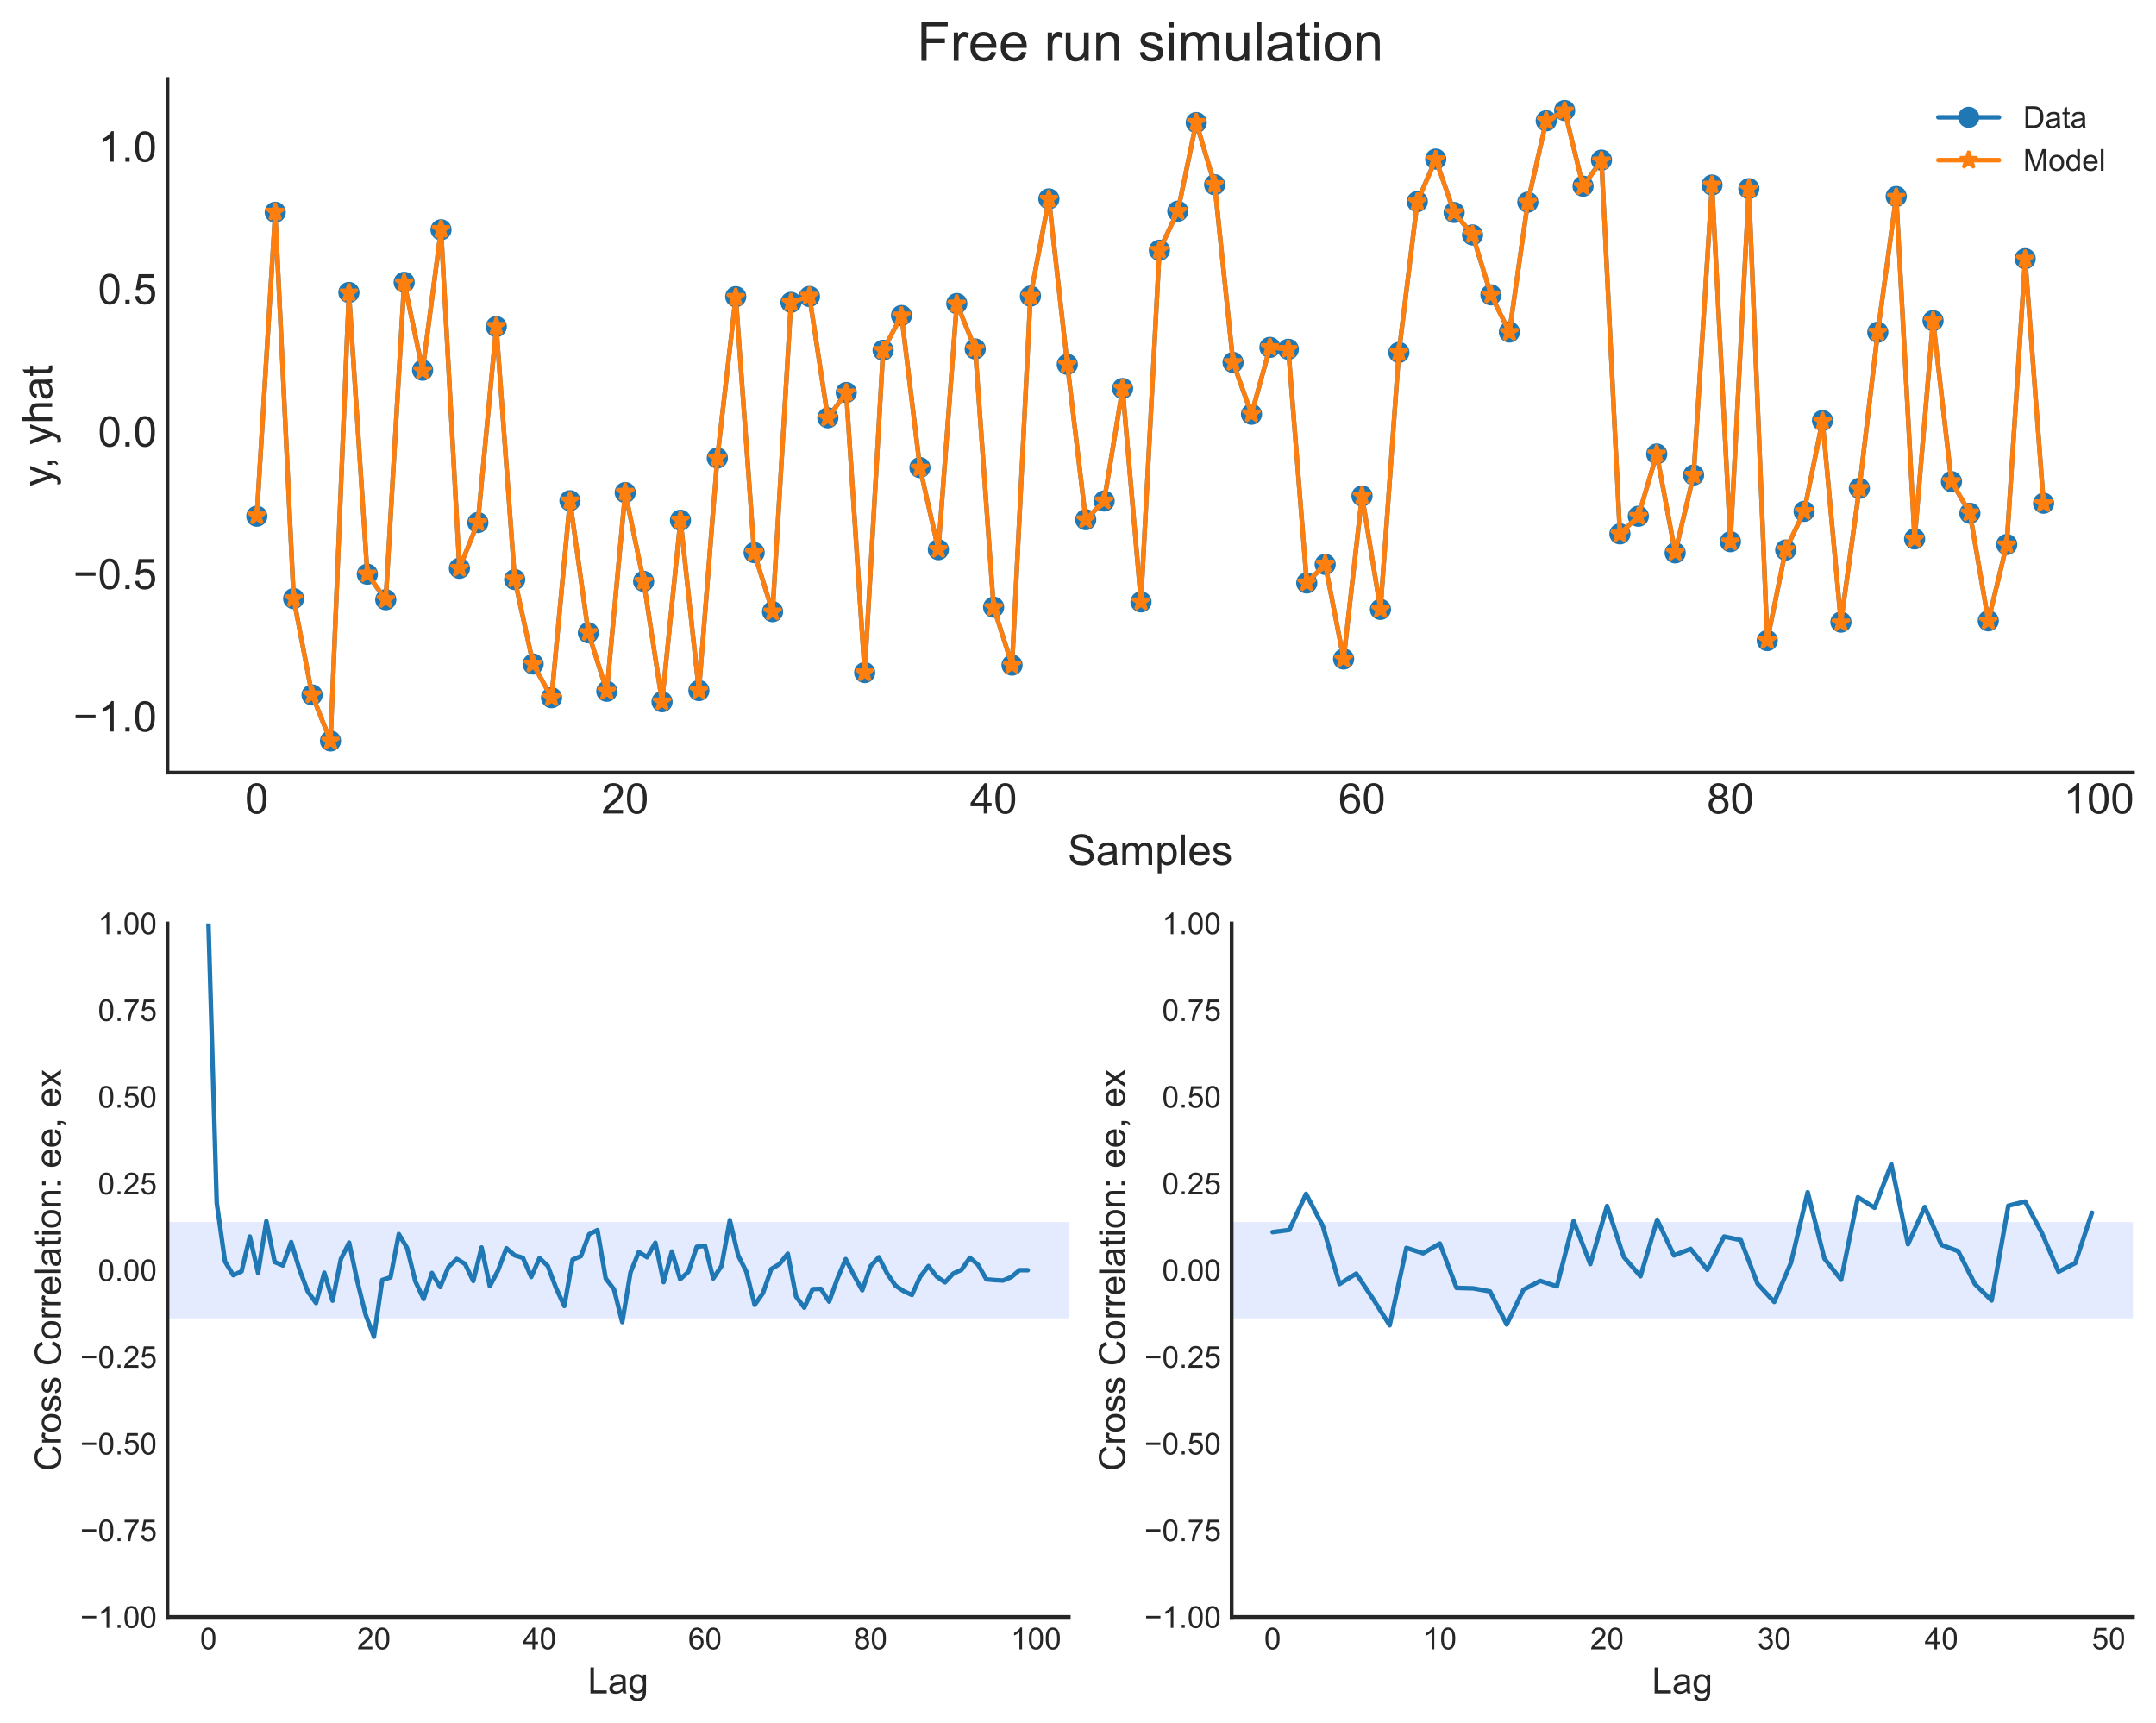 <?xml version="1.0" encoding="utf-8" standalone="no"?>
<!DOCTYPE svg PUBLIC "-//W3C//DTD SVG 1.1//EN"
  "http://www.w3.org/Graphics/SVG/1.1/DTD/svg11.dtd">
<!-- Created with matplotlib (https://matplotlib.org/) -->
<svg height="568.944pt" version="1.1" viewBox="0 0 711.947 568.944" width="711.947pt" xmlns="http://www.w3.org/2000/svg" xmlns:xlink="http://www.w3.org/1999/xlink">

 <defs>
  <style type="text/css">*{stroke-linecap:butt;stroke-linejoin:round;}</style>
 </defs>
 <g id="figure_1">
  <g id="patch_1">
   <path d="M 0 568.944 
L 711.947 568.944 
L 711.947 0 
L 0 0 
z
" style="fill:#ffffff;"/>
  </g>
  <g id="axes_1">
   <g id="patch_2">
    <path d="M 55.304 533.984 
L 352.913 533.984 
L 352.913 304.934 
L 55.304 304.934 
z
" style="fill:#ffffff;"/>
   </g>
   <g id="matplotlib.axis_1">
    <g id="xtick_1">
     <g id="line2d_1"/>
     <g id="text_1">
      <!-- 0 -->
      <g style="fill:#262626;" transform="translate(66.052 544.642)scale(0.1 -0.1)">
       <defs>
        <path d="M 4.156 35.297 
Q 4.156 48 6.766 55.734 
Q 9.375 63.484 14.516 67.672 
Q 19.672 71.875 27.484 71.875 
Q 33.25 71.875 37.594 69.547 
Q 41.938 67.234 44.766 62.859 
Q 47.609 58.5 49.219 52.219 
Q 50.828 45.953 50.828 35.297 
Q 50.828 22.703 48.234 14.969 
Q 45.656 7.234 40.5 3 
Q 35.359 -1.219 27.484 -1.219 
Q 17.141 -1.219 11.234 6.203 
Q 4.156 15.141 4.156 35.297 
z
M 13.188 35.297 
Q 13.188 17.672 17.312 11.828 
Q 21.438 6 27.484 6 
Q 33.547 6 37.672 11.859 
Q 41.797 17.719 41.797 35.297 
Q 41.797 52.984 37.672 58.781 
Q 33.547 64.594 27.391 64.594 
Q 21.344 64.594 17.719 59.469 
Q 13.188 52.938 13.188 35.297 
z
" id="ArialMT-48"/>
       </defs>
       <use xlink:href="#ArialMT-48"/>
      </g>
     </g>
    </g>
    <g id="xtick_2">
     <g id="line2d_2"/>
     <g id="text_2">
      <!-- 20 -->
      <g style="fill:#262626;" transform="translate(117.928 544.642)scale(0.1 -0.1)">
       <defs>
        <path d="M 50.344 8.453 
L 50.344 0 
L 3.031 0 
Q 2.938 3.172 4.047 6.109 
Q 5.859 10.938 9.828 15.625 
Q 13.812 20.312 21.344 26.469 
Q 33.016 36.031 37.109 41.625 
Q 41.219 47.219 41.219 52.203 
Q 41.219 57.422 37.469 61 
Q 33.734 64.594 27.734 64.594 
Q 21.391 64.594 17.578 60.781 
Q 13.766 56.984 13.719 50.25 
L 4.688 51.172 
Q 5.609 61.281 11.656 66.578 
Q 17.719 71.875 27.938 71.875 
Q 38.234 71.875 44.234 66.156 
Q 50.25 60.453 50.25 52 
Q 50.25 47.703 48.484 43.547 
Q 46.734 39.406 42.656 34.812 
Q 38.578 30.219 29.109 22.219 
Q 21.188 15.578 18.938 13.203 
Q 16.703 10.844 15.234 8.453 
z
" id="ArialMT-50"/>
       </defs>
       <use xlink:href="#ArialMT-50"/>
       <use x="55.615" xlink:href="#ArialMT-48"/>
      </g>
     </g>
    </g>
    <g id="xtick_3">
     <g id="line2d_3"/>
     <g id="text_3">
      <!-- 40 -->
      <g style="fill:#262626;" transform="translate(172.586 544.642)scale(0.1 -0.1)">
       <defs>
        <path d="M 32.328 0 
L 32.328 17.141 
L 1.266 17.141 
L 1.266 25.203 
L 33.938 71.578 
L 41.109 71.578 
L 41.109 25.203 
L 50.781 25.203 
L 50.781 17.141 
L 41.109 17.141 
L 41.109 0 
z
M 32.328 25.203 
L 32.328 57.469 
L 9.906 25.203 
z
" id="ArialMT-52"/>
       </defs>
       <use xlink:href="#ArialMT-52"/>
       <use x="55.615" xlink:href="#ArialMT-48"/>
      </g>
     </g>
    </g>
    <g id="xtick_4">
     <g id="line2d_4"/>
     <g id="text_4">
      <!-- 60 -->
      <g style="fill:#262626;" transform="translate(227.243 544.642)scale(0.1 -0.1)">
       <defs>
        <path d="M 49.75 54.047 
L 41.016 53.375 
Q 39.844 58.547 37.703 60.891 
Q 34.125 64.656 28.906 64.656 
Q 24.703 64.656 21.531 62.312 
Q 17.391 59.281 14.984 53.469 
Q 12.594 47.656 12.5 36.922 
Q 15.672 41.75 20.266 44.094 
Q 24.859 46.438 29.891 46.438 
Q 38.672 46.438 44.844 39.969 
Q 51.031 33.5 51.031 23.25 
Q 51.031 16.5 48.125 10.719 
Q 45.219 4.938 40.141 1.859 
Q 35.062 -1.219 28.609 -1.219 
Q 17.625 -1.219 10.688 6.859 
Q 3.766 14.938 3.766 33.5 
Q 3.766 54.25 11.422 63.672 
Q 18.109 71.875 29.438 71.875 
Q 37.891 71.875 43.281 67.141 
Q 48.688 62.406 49.75 54.047 
z
M 13.875 23.188 
Q 13.875 18.656 15.797 14.5 
Q 17.719 10.359 21.188 8.172 
Q 24.656 6 28.469 6 
Q 34.031 6 38.031 10.484 
Q 42.047 14.984 42.047 22.703 
Q 42.047 30.125 38.078 34.391 
Q 34.125 38.672 28.125 38.672 
Q 22.172 38.672 18.016 34.391 
Q 13.875 30.125 13.875 23.188 
z
" id="ArialMT-54"/>
       </defs>
       <use xlink:href="#ArialMT-54"/>
       <use x="55.615" xlink:href="#ArialMT-48"/>
      </g>
     </g>
    </g>
    <g id="xtick_5">
     <g id="line2d_5"/>
     <g id="text_5">
      <!-- 80 -->
      <g style="fill:#262626;" transform="translate(281.9 544.642)scale(0.1 -0.1)">
       <defs>
        <path d="M 17.672 38.812 
Q 12.203 40.828 9.562 44.531 
Q 6.938 48.25 6.938 53.422 
Q 6.938 61.234 12.547 66.547 
Q 18.172 71.875 27.484 71.875 
Q 36.859 71.875 42.578 66.422 
Q 48.297 60.984 48.297 53.172 
Q 48.297 48.188 45.672 44.5 
Q 43.062 40.828 37.75 38.812 
Q 44.344 36.672 47.781 31.875 
Q 51.219 27.094 51.219 20.453 
Q 51.219 11.281 44.719 5.031 
Q 38.234 -1.219 27.641 -1.219 
Q 17.047 -1.219 10.547 5.047 
Q 4.047 11.328 4.047 20.703 
Q 4.047 27.688 7.594 32.391 
Q 11.141 37.109 17.672 38.812 
z
M 15.922 53.719 
Q 15.922 48.641 19.188 45.406 
Q 22.469 42.188 27.688 42.188 
Q 32.766 42.188 36.016 45.375 
Q 39.266 48.578 39.266 53.219 
Q 39.266 58.062 35.906 61.359 
Q 32.562 64.656 27.594 64.656 
Q 22.562 64.656 19.234 61.422 
Q 15.922 58.203 15.922 53.719 
z
M 13.094 20.656 
Q 13.094 16.891 14.875 13.375 
Q 16.656 9.859 20.172 7.922 
Q 23.688 6 27.734 6 
Q 34.031 6 38.125 10.047 
Q 42.234 14.109 42.234 20.359 
Q 42.234 26.703 38.016 30.859 
Q 33.797 35.016 27.438 35.016 
Q 21.234 35.016 17.156 30.906 
Q 13.094 26.812 13.094 20.656 
z
" id="ArialMT-56"/>
       </defs>
       <use xlink:href="#ArialMT-56"/>
       <use x="55.615" xlink:href="#ArialMT-48"/>
      </g>
     </g>
    </g>
    <g id="xtick_6">
     <g id="line2d_6"/>
     <g id="text_6">
      <!-- 100 -->
      <g style="fill:#262626;" transform="translate(333.777 544.642)scale(0.1 -0.1)">
       <defs>
        <path d="M 37.25 0 
L 28.469 0 
L 28.469 56 
Q 25.297 52.984 20.141 49.953 
Q 14.984 46.922 10.891 45.406 
L 10.891 53.906 
Q 18.266 57.375 23.781 62.297 
Q 29.297 67.234 31.594 71.875 
L 37.25 71.875 
z
" id="ArialMT-49"/>
       </defs>
       <use xlink:href="#ArialMT-49"/>
       <use x="55.615" xlink:href="#ArialMT-48"/>
       <use x="111.23" xlink:href="#ArialMT-48"/>
      </g>
     </g>
    </g>
    <g id="text_7">
     <!-- Lag -->
     <g style="fill:#262626;" transform="translate(194.099 559.219)scale(0.12 -0.12)">
      <defs>
       <path d="M 7.328 0 
L 7.328 71.578 
L 16.797 71.578 
L 16.797 8.453 
L 52.047 8.453 
L 52.047 0 
z
" id="ArialMT-76"/>
       <path d="M 40.438 6.391 
Q 35.547 2.25 31.031 0.531 
Q 26.516 -1.172 21.344 -1.172 
Q 12.797 -1.172 8.203 3 
Q 3.609 7.172 3.609 13.672 
Q 3.609 17.484 5.344 20.625 
Q 7.078 23.781 9.891 25.688 
Q 12.703 27.594 16.219 28.562 
Q 18.797 29.25 24.031 29.891 
Q 34.672 31.156 39.703 32.906 
Q 39.75 34.719 39.75 35.203 
Q 39.75 40.578 37.25 42.781 
Q 33.891 45.75 27.25 45.75 
Q 21.047 45.75 18.094 43.578 
Q 15.141 41.406 13.719 35.891 
L 5.125 37.062 
Q 6.297 42.578 8.984 45.969 
Q 11.672 49.359 16.75 51.188 
Q 21.828 53.031 28.516 53.031 
Q 35.156 53.031 39.297 51.469 
Q 43.453 49.906 45.406 47.531 
Q 47.359 45.172 48.141 41.547 
Q 48.578 39.312 48.578 33.453 
L 48.578 21.734 
Q 48.578 9.469 49.141 6.219 
Q 49.703 2.984 51.375 0 
L 42.188 0 
Q 40.828 2.734 40.438 6.391 
z
M 39.703 26.031 
Q 34.906 24.078 25.344 22.703 
Q 19.922 21.922 17.672 20.938 
Q 15.438 19.969 14.203 18.094 
Q 12.984 16.219 12.984 13.922 
Q 12.984 10.406 15.641 8.062 
Q 18.312 5.719 23.438 5.719 
Q 28.516 5.719 32.469 7.938 
Q 36.422 10.156 38.281 14.016 
Q 39.703 17 39.703 22.797 
z
" id="ArialMT-97"/>
       <path d="M 4.984 -4.297 
L 13.531 -5.562 
Q 14.062 -9.516 16.5 -11.328 
Q 19.781 -13.766 25.438 -13.766 
Q 31.547 -13.766 34.859 -11.328 
Q 38.188 -8.891 39.359 -4.5 
Q 40.047 -1.812 39.984 6.781 
Q 34.234 0 25.641 0 
Q 14.938 0 9.078 7.719 
Q 3.219 15.438 3.219 26.219 
Q 3.219 33.641 5.906 39.906 
Q 8.594 46.188 13.688 49.609 
Q 18.797 53.031 25.688 53.031 
Q 34.859 53.031 40.828 45.609 
L 40.828 51.859 
L 48.922 51.859 
L 48.922 7.031 
Q 48.922 -5.078 46.453 -10.125 
Q 44 -15.188 38.641 -18.109 
Q 33.297 -21.047 25.484 -21.047 
Q 16.219 -21.047 10.5 -16.875 
Q 4.781 -12.703 4.984 -4.297 
z
M 12.25 26.859 
Q 12.25 16.656 16.297 11.969 
Q 20.359 7.281 26.469 7.281 
Q 32.516 7.281 36.609 11.938 
Q 40.719 16.609 40.719 26.562 
Q 40.719 36.078 36.5 40.906 
Q 32.281 45.75 26.312 45.75 
Q 20.453 45.75 16.344 40.984 
Q 12.25 36.234 12.25 26.859 
z
" id="ArialMT-103"/>
      </defs>
      <use xlink:href="#ArialMT-76"/>
      <use x="55.615" xlink:href="#ArialMT-97"/>
      <use x="111.23" xlink:href="#ArialMT-103"/>
     </g>
    </g>
   </g>
   <g id="matplotlib.axis_2">
    <g id="ytick_1">
     <g id="line2d_7"/>
     <g id="text_8">
      <!-- −1.00 -->
      <g style="fill:#262626;" transform="translate(26.503 537.563)scale(0.1 -0.1)">
       <defs>
        <path d="M 52.828 31.203 
L 5.562 31.203 
L 5.562 39.406 
L 52.828 39.406 
z
" id="ArialMT-8722"/>
        <path d="M 9.078 0 
L 9.078 10.016 
L 19.094 10.016 
L 19.094 0 
z
" id="ArialMT-46"/>
       </defs>
       <use xlink:href="#ArialMT-8722"/>
       <use x="58.398" xlink:href="#ArialMT-49"/>
       <use x="114.014" xlink:href="#ArialMT-46"/>
       <use x="141.797" xlink:href="#ArialMT-48"/>
       <use x="197.412" xlink:href="#ArialMT-48"/>
      </g>
     </g>
    </g>
    <g id="ytick_2">
     <g id="line2d_8"/>
     <g id="text_9">
      <!-- −0.75 -->
      <g style="fill:#262626;" transform="translate(26.503 508.932)scale(0.1 -0.1)">
       <defs>
        <path d="M 4.734 62.203 
L 4.734 70.656 
L 51.078 70.656 
L 51.078 63.812 
Q 44.234 56.547 37.516 44.484 
Q 30.812 32.422 27.156 19.672 
Q 24.516 10.688 23.781 0 
L 14.75 0 
Q 14.891 8.453 18.062 20.406 
Q 21.234 32.375 27.172 43.484 
Q 33.109 54.594 39.797 62.203 
z
" id="ArialMT-55"/>
        <path d="M 4.156 18.75 
L 13.375 19.531 
Q 14.406 12.797 18.141 9.391 
Q 21.875 6 27.156 6 
Q 33.5 6 37.891 10.781 
Q 42.281 15.578 42.281 23.484 
Q 42.281 31 38.062 35.344 
Q 33.844 39.703 27 39.703 
Q 22.75 39.703 19.328 37.766 
Q 15.922 35.844 13.969 32.766 
L 5.719 33.844 
L 12.641 70.609 
L 48.25 70.609 
L 48.25 62.203 
L 19.672 62.203 
L 15.828 42.969 
Q 22.266 47.469 29.344 47.469 
Q 38.719 47.469 45.156 40.969 
Q 51.609 34.469 51.609 24.266 
Q 51.609 14.547 45.953 7.469 
Q 39.062 -1.219 27.156 -1.219 
Q 17.391 -1.219 11.203 4.25 
Q 5.031 9.719 4.156 18.75 
z
" id="ArialMT-53"/>
       </defs>
       <use xlink:href="#ArialMT-8722"/>
       <use x="58.398" xlink:href="#ArialMT-48"/>
       <use x="114.014" xlink:href="#ArialMT-46"/>
       <use x="141.797" xlink:href="#ArialMT-55"/>
       <use x="197.412" xlink:href="#ArialMT-53"/>
      </g>
     </g>
    </g>
    <g id="ytick_3">
     <g id="line2d_9"/>
     <g id="text_10">
      <!-- −0.50 -->
      <g style="fill:#262626;" transform="translate(26.503 480.3)scale(0.1 -0.1)">
       <use xlink:href="#ArialMT-8722"/>
       <use x="58.398" xlink:href="#ArialMT-48"/>
       <use x="114.014" xlink:href="#ArialMT-46"/>
       <use x="141.797" xlink:href="#ArialMT-53"/>
       <use x="197.412" xlink:href="#ArialMT-48"/>
      </g>
     </g>
    </g>
    <g id="ytick_4">
     <g id="line2d_10"/>
     <g id="text_11">
      <!-- −0.25 -->
      <g style="fill:#262626;" transform="translate(26.503 451.669)scale(0.1 -0.1)">
       <use xlink:href="#ArialMT-8722"/>
       <use x="58.398" xlink:href="#ArialMT-48"/>
       <use x="114.014" xlink:href="#ArialMT-46"/>
       <use x="141.797" xlink:href="#ArialMT-50"/>
       <use x="197.412" xlink:href="#ArialMT-53"/>
      </g>
     </g>
    </g>
    <g id="ytick_5">
     <g id="line2d_11"/>
     <g id="text_12">
      <!-- 0.00 -->
      <g style="fill:#262626;" transform="translate(32.343 423.038)scale(0.1 -0.1)">
       <use xlink:href="#ArialMT-48"/>
       <use x="55.615" xlink:href="#ArialMT-46"/>
       <use x="83.398" xlink:href="#ArialMT-48"/>
       <use x="139.014" xlink:href="#ArialMT-48"/>
      </g>
     </g>
    </g>
    <g id="ytick_6">
     <g id="line2d_12"/>
     <g id="text_13">
      <!-- 0.25 -->
      <g style="fill:#262626;" transform="translate(32.343 394.407)scale(0.1 -0.1)">
       <use xlink:href="#ArialMT-48"/>
       <use x="55.615" xlink:href="#ArialMT-46"/>
       <use x="83.398" xlink:href="#ArialMT-50"/>
       <use x="139.014" xlink:href="#ArialMT-53"/>
      </g>
     </g>
    </g>
    <g id="ytick_7">
     <g id="line2d_13"/>
     <g id="text_14">
      <!-- 0.50 -->
      <g style="fill:#262626;" transform="translate(32.343 365.775)scale(0.1 -0.1)">
       <use xlink:href="#ArialMT-48"/>
       <use x="55.615" xlink:href="#ArialMT-46"/>
       <use x="83.398" xlink:href="#ArialMT-53"/>
       <use x="139.014" xlink:href="#ArialMT-48"/>
      </g>
     </g>
    </g>
    <g id="ytick_8">
     <g id="line2d_14"/>
     <g id="text_15">
      <!-- 0.75 -->
      <g style="fill:#262626;" transform="translate(32.343 337.144)scale(0.1 -0.1)">
       <use xlink:href="#ArialMT-48"/>
       <use x="55.615" xlink:href="#ArialMT-46"/>
       <use x="83.398" xlink:href="#ArialMT-55"/>
       <use x="139.014" xlink:href="#ArialMT-53"/>
      </g>
     </g>
    </g>
    <g id="ytick_9">
     <g id="line2d_15"/>
     <g id="text_16">
      <!-- 1.00 -->
      <g style="fill:#262626;" transform="translate(32.343 308.513)scale(0.1 -0.1)">
       <use xlink:href="#ArialMT-49"/>
       <use x="55.615" xlink:href="#ArialMT-46"/>
       <use x="83.398" xlink:href="#ArialMT-48"/>
       <use x="139.014" xlink:href="#ArialMT-48"/>
      </g>
     </g>
    </g>
    <g id="text_17">
     <!-- Cross Correlation: ee, ex -->
     <g style="fill:#262626;" transform="translate(20.118 485.815)rotate(-90)scale(0.12 -0.12)">
      <defs>
       <path d="M 58.797 25.094 
L 68.266 22.703 
Q 65.281 11.031 57.547 4.906 
Q 49.812 -1.219 38.625 -1.219 
Q 27.047 -1.219 19.797 3.484 
Q 12.547 8.203 8.766 17.141 
Q 4.984 26.078 4.984 36.328 
Q 4.984 47.516 9.25 55.828 
Q 13.531 64.156 21.406 68.469 
Q 29.297 72.797 38.766 72.797 
Q 49.516 72.797 56.828 67.328 
Q 64.156 61.859 67.047 51.953 
L 57.719 49.75 
Q 55.219 57.562 50.484 61.125 
Q 45.75 64.703 38.578 64.703 
Q 30.328 64.703 24.781 60.734 
Q 19.234 56.781 16.984 50.109 
Q 14.75 43.453 14.75 36.375 
Q 14.75 27.25 17.406 20.438 
Q 20.062 13.625 25.672 10.25 
Q 31.297 6.891 37.844 6.891 
Q 45.797 6.891 51.312 11.469 
Q 56.844 16.062 58.797 25.094 
z
" id="ArialMT-67"/>
       <path d="M 6.5 0 
L 6.5 51.859 
L 14.406 51.859 
L 14.406 44 
Q 17.438 49.516 20 51.266 
Q 22.562 53.031 25.641 53.031 
Q 30.078 53.031 34.672 50.203 
L 31.641 42.047 
Q 28.422 43.953 25.203 43.953 
Q 22.312 43.953 20.016 42.219 
Q 17.719 40.484 16.75 37.406 
Q 15.281 32.719 15.281 27.156 
L 15.281 0 
z
" id="ArialMT-114"/>
       <path d="M 3.328 25.922 
Q 3.328 40.328 11.328 47.266 
Q 18.016 53.031 27.641 53.031 
Q 38.328 53.031 45.109 46.016 
Q 51.906 39.016 51.906 26.656 
Q 51.906 16.656 48.906 10.906 
Q 45.906 5.172 40.156 2 
Q 34.422 -1.172 27.641 -1.172 
Q 16.75 -1.172 10.031 5.812 
Q 3.328 12.797 3.328 25.922 
z
M 12.359 25.922 
Q 12.359 15.969 16.703 11.016 
Q 21.047 6.062 27.641 6.062 
Q 34.188 6.062 38.531 11.031 
Q 42.875 16.016 42.875 26.219 
Q 42.875 35.844 38.5 40.797 
Q 34.125 45.75 27.641 45.75 
Q 21.047 45.75 16.703 40.812 
Q 12.359 35.891 12.359 25.922 
z
" id="ArialMT-111"/>
       <path d="M 3.078 15.484 
L 11.766 16.844 
Q 12.5 11.625 15.844 8.844 
Q 19.188 6.062 25.203 6.062 
Q 31.25 6.062 34.172 8.516 
Q 37.109 10.984 37.109 14.312 
Q 37.109 17.281 34.516 19 
Q 32.719 20.172 25.531 21.969 
Q 15.875 24.422 12.141 26.203 
Q 8.406 27.984 6.469 31.125 
Q 4.547 34.281 4.547 38.094 
Q 4.547 41.547 6.125 44.5 
Q 7.719 47.469 10.453 49.422 
Q 12.5 50.922 16.031 51.969 
Q 19.578 53.031 23.641 53.031 
Q 29.734 53.031 34.344 51.266 
Q 38.969 49.516 41.156 46.5 
Q 43.359 43.5 44.188 38.484 
L 35.594 37.312 
Q 35.016 41.312 32.203 43.547 
Q 29.391 45.797 24.266 45.797 
Q 18.219 45.797 15.625 43.797 
Q 13.031 41.797 13.031 39.109 
Q 13.031 37.406 14.109 36.031 
Q 15.188 34.625 17.484 33.688 
Q 18.797 33.203 25.25 31.453 
Q 34.578 28.953 38.25 27.359 
Q 41.938 25.781 44.031 22.75 
Q 46.141 19.734 46.141 15.234 
Q 46.141 10.844 43.578 6.953 
Q 41.016 3.078 36.172 0.953 
Q 31.344 -1.172 25.25 -1.172 
Q 15.141 -1.172 9.844 3.031 
Q 4.547 7.234 3.078 15.484 
z
" id="ArialMT-115"/>
       <path id="ArialMT-32"/>
       <path d="M 42.094 16.703 
L 51.172 15.578 
Q 49.031 7.625 43.219 3.219 
Q 37.406 -1.172 28.375 -1.172 
Q 17 -1.172 10.328 5.828 
Q 3.656 12.844 3.656 25.484 
Q 3.656 38.578 10.391 45.797 
Q 17.141 53.031 27.875 53.031 
Q 38.281 53.031 44.875 45.953 
Q 51.469 38.875 51.469 26.031 
Q 51.469 25.25 51.422 23.688 
L 12.75 23.688 
Q 13.234 15.141 17.578 10.594 
Q 21.922 6.062 28.422 6.062 
Q 33.25 6.062 36.672 8.594 
Q 40.094 11.141 42.094 16.703 
z
M 13.234 30.906 
L 42.188 30.906 
Q 41.609 37.453 38.875 40.719 
Q 34.672 45.797 27.984 45.797 
Q 21.922 45.797 17.797 41.75 
Q 13.672 37.703 13.234 30.906 
z
" id="ArialMT-101"/>
       <path d="M 6.391 0 
L 6.391 71.578 
L 15.188 71.578 
L 15.188 0 
z
" id="ArialMT-108"/>
       <path d="M 25.781 7.859 
L 27.047 0.094 
Q 23.344 -0.688 20.406 -0.688 
Q 15.625 -0.688 12.984 0.828 
Q 10.359 2.344 9.281 4.812 
Q 8.203 7.281 8.203 15.188 
L 8.203 45.016 
L 1.766 45.016 
L 1.766 51.859 
L 8.203 51.859 
L 8.203 64.703 
L 16.938 69.969 
L 16.938 51.859 
L 25.781 51.859 
L 25.781 45.016 
L 16.938 45.016 
L 16.938 14.703 
Q 16.938 10.938 17.406 9.859 
Q 17.875 8.797 18.922 8.156 
Q 19.969 7.516 21.922 7.516 
Q 23.391 7.516 25.781 7.859 
z
" id="ArialMT-116"/>
       <path d="M 6.641 61.469 
L 6.641 71.578 
L 15.438 71.578 
L 15.438 61.469 
z
M 6.641 0 
L 6.641 51.859 
L 15.438 51.859 
L 15.438 0 
z
" id="ArialMT-105"/>
       <path d="M 6.594 0 
L 6.594 51.859 
L 14.5 51.859 
L 14.5 44.484 
Q 20.219 53.031 31 53.031 
Q 35.688 53.031 39.625 51.344 
Q 43.562 49.656 45.516 46.922 
Q 47.469 44.188 48.25 40.438 
Q 48.734 37.984 48.734 31.891 
L 48.734 0 
L 39.938 0 
L 39.938 31.547 
Q 39.938 36.922 38.906 39.578 
Q 37.891 42.234 35.281 43.812 
Q 32.672 45.406 29.156 45.406 
Q 23.531 45.406 19.453 41.844 
Q 15.375 38.281 15.375 28.328 
L 15.375 0 
z
" id="ArialMT-110"/>
       <path d="M 9.031 41.844 
L 9.031 51.859 
L 19.047 51.859 
L 19.047 41.844 
z
M 9.031 0 
L 9.031 10.016 
L 19.047 10.016 
L 19.047 0 
z
" id="ArialMT-58"/>
       <path d="M 8.891 0 
L 8.891 10.016 
L 18.891 10.016 
L 18.891 0 
Q 18.891 -5.516 16.938 -8.906 
Q 14.984 -12.312 10.75 -14.156 
L 8.297 -10.406 
Q 11.078 -9.188 12.391 -6.812 
Q 13.719 -4.438 13.875 0 
z
" id="ArialMT-44"/>
       <path d="M 0.734 0 
L 19.672 26.953 
L 2.156 51.859 
L 13.141 51.859 
L 21.094 39.703 
Q 23.344 36.234 24.703 33.891 
Q 26.859 37.109 28.656 39.594 
L 37.406 51.859 
L 47.906 51.859 
L 29.984 27.438 
L 49.266 0 
L 38.484 0 
L 27.828 16.109 
L 25 20.453 
L 11.375 0 
z
" id="ArialMT-120"/>
      </defs>
      <use xlink:href="#ArialMT-67"/>
      <use x="72.217" xlink:href="#ArialMT-114"/>
      <use x="105.518" xlink:href="#ArialMT-111"/>
      <use x="161.133" xlink:href="#ArialMT-115"/>
      <use x="211.133" xlink:href="#ArialMT-115"/>
      <use x="261.133" xlink:href="#ArialMT-32"/>
      <use x="288.916" xlink:href="#ArialMT-67"/>
      <use x="361.133" xlink:href="#ArialMT-111"/>
      <use x="416.748" xlink:href="#ArialMT-114"/>
      <use x="450.049" xlink:href="#ArialMT-114"/>
      <use x="483.35" xlink:href="#ArialMT-101"/>
      <use x="538.965" xlink:href="#ArialMT-108"/>
      <use x="561.182" xlink:href="#ArialMT-97"/>
      <use x="616.797" xlink:href="#ArialMT-116"/>
      <use x="644.58" xlink:href="#ArialMT-105"/>
      <use x="666.797" xlink:href="#ArialMT-111"/>
      <use x="722.412" xlink:href="#ArialMT-110"/>
      <use x="778.027" xlink:href="#ArialMT-58"/>
      <use x="805.811" xlink:href="#ArialMT-32"/>
      <use x="833.594" xlink:href="#ArialMT-101"/>
      <use x="889.209" xlink:href="#ArialMT-101"/>
      <use x="944.824" xlink:href="#ArialMT-44"/>
      <use x="972.607" xlink:href="#ArialMT-32"/>
      <use x="1000.391" xlink:href="#ArialMT-101"/>
      <use x="1056.006" xlink:href="#ArialMT-120"/>
     </g>
    </g>
   </g>
   <g id="patch_3">
    <path clip-path="url(#pd8e95180ac)" d="M 55.304 403.547 
L 55.304 435.371 
L 352.913 435.371 
L 352.913 403.547 
z
" style="fill:#ccd9ff;opacity:0.5;"/>
   </g>
   <g id="line2d_16">
    <path clip-path="url(#pd8e95180ac)" d="M 68.832 304.934 
L 71.565 397.212 
L 74.298 416.601 
L 77.031 421.115 
L 79.763 419.862 
L 82.496 408.349 
L 85.229 420.372 
L 87.962 403.266 
L 90.695 416.758 
L 93.428 417.899 
L 96.161 410.164 
L 98.894 419.251 
L 101.626 426.469 
L 104.359 430.298 
L 107.092 420.287 
L 109.825 429.517 
L 112.558 415.827 
L 115.291 410.349 
L 118.024 423.258 
L 120.756 434.211 
L 123.489 441.425 
L 126.222 422.689 
L 128.955 421.822 
L 131.688 407.541 
L 134.421 412.121 
L 137.154 423.129 
L 139.886 428.973 
L 142.619 420.386 
L 145.352 425.013 
L 148.085 418.403 
L 150.818 415.759 
L 153.551 417.378 
L 156.284 423.032 
L 159.016 411.953 
L 161.749 424.732 
L 164.482 419.527 
L 167.215 412.211 
L 169.948 414.556 
L 172.681 415.379 
L 175.414 421.693 
L 178.146 415.473 
L 180.879 418.048 
L 183.612 425.318 
L 186.345 431.287 
L 189.078 415.965 
L 191.811 414.843 
L 194.544 407.582 
L 197.277 406.227 
L 200.009 422.173 
L 202.742 425.755 
L 205.475 436.595 
L 208.208 420.169 
L 210.941 413.443 
L 213.674 415.182 
L 216.407 410.399 
L 219.139 423.394 
L 221.872 413.296 
L 224.605 422.448 
L 227.338 419.947 
L 230.071 411.74 
L 232.804 411.393 
L 235.537 422.183 
L 238.269 418.049 
L 241.002 402.919 
L 243.735 414.539 
L 246.468 419.974 
L 249.201 430.925 
L 251.934 427.04 
L 254.667 419.083 
L 257.399 417.441 
L 260.132 414 
L 262.865 428.146 
L 265.598 431.844 
L 268.331 425.709 
L 271.064 425.612 
L 273.797 429.839 
L 276.529 422.224 
L 279.262 415.802 
L 281.995 421.172 
L 284.728 426.087 
L 287.461 418.156 
L 290.194 415.178 
L 292.927 420.491 
L 295.66 424.515 
L 298.392 426.362 
L 301.125 427.636 
L 303.858 421.617 
L 306.591 418.085 
L 309.324 421.578 
L 312.057 423.466 
L 314.79 420.557 
L 317.522 419.322 
L 320.255 415.336 
L 322.988 417.713 
L 325.721 422.485 
L 328.454 422.713 
L 331.187 422.874 
L 333.92 421.736 
L 336.652 419.459 
L 339.385 419.459 
" style="fill:none;stroke:#1f77b4;stroke-linecap:round;stroke-width:1.5;"/>
   </g>
   <g id="patch_4">
    <path d="M 55.304 533.984 
L 55.304 304.934 
" style="fill:none;stroke:#262626;stroke-linecap:square;stroke-linejoin:miter;stroke-width:1.25;"/>
   </g>
   <g id="patch_5">
    <path d="M 55.304 533.984 
L 352.913 533.984 
" style="fill:none;stroke:#262626;stroke-linecap:square;stroke-linejoin:miter;stroke-width:1.25;"/>
   </g>
  </g>
  <g id="axes_2">
   <g id="patch_6">
    <path d="M 406.713 533.984 
L 704.322 533.984 
L 704.322 304.934 
L 406.713 304.934 
z
" style="fill:#ffffff;"/>
   </g>
   <g id="matplotlib.axis_3">
    <g id="xtick_7">
     <g id="line2d_17"/>
     <g id="text_18">
      <!-- 0 -->
      <g style="fill:#262626;" transform="translate(417.46 544.642)scale(0.1 -0.1)">
       <use xlink:href="#ArialMT-48"/>
      </g>
     </g>
    </g>
    <g id="xtick_8">
     <g id="line2d_18"/>
     <g id="text_19">
      <!-- 10 -->
      <g style="fill:#262626;" transform="translate(469.895 544.642)scale(0.1 -0.1)">
       <use xlink:href="#ArialMT-49"/>
       <use x="55.615" xlink:href="#ArialMT-48"/>
      </g>
     </g>
    </g>
    <g id="xtick_9">
     <g id="line2d_19"/>
     <g id="text_20">
      <!-- 20 -->
      <g style="fill:#262626;" transform="translate(525.11 544.642)scale(0.1 -0.1)">
       <use xlink:href="#ArialMT-50"/>
       <use x="55.615" xlink:href="#ArialMT-48"/>
      </g>
     </g>
    </g>
    <g id="xtick_10">
     <g id="line2d_20"/>
     <g id="text_21">
      <!-- 30 -->
      <g style="fill:#262626;" transform="translate(580.325 544.642)scale(0.1 -0.1)">
       <defs>
        <path d="M 4.203 18.891 
L 12.984 20.062 
Q 14.5 12.594 18.141 9.297 
Q 21.781 6 27 6 
Q 33.203 6 37.469 10.297 
Q 41.75 14.594 41.75 20.953 
Q 41.75 27 37.797 30.922 
Q 33.844 34.859 27.734 34.859 
Q 25.25 34.859 21.531 33.891 
L 22.516 41.609 
Q 23.391 41.5 23.922 41.5 
Q 29.547 41.5 34.031 44.422 
Q 38.531 47.359 38.531 53.469 
Q 38.531 58.297 35.25 61.469 
Q 31.984 64.656 26.812 64.656 
Q 21.688 64.656 18.266 61.422 
Q 14.844 58.203 13.875 51.766 
L 5.078 53.328 
Q 6.688 62.156 12.391 67.016 
Q 18.109 71.875 26.609 71.875 
Q 32.469 71.875 37.391 69.359 
Q 42.328 66.844 44.938 62.5 
Q 47.562 58.156 47.562 53.266 
Q 47.562 48.641 45.062 44.828 
Q 42.578 41.016 37.703 38.766 
Q 44.047 37.312 47.562 32.688 
Q 51.078 28.078 51.078 21.141 
Q 51.078 11.766 44.234 5.25 
Q 37.406 -1.266 26.953 -1.266 
Q 17.531 -1.266 11.297 4.344 
Q 5.078 9.969 4.203 18.891 
z
" id="ArialMT-51"/>
       </defs>
       <use xlink:href="#ArialMT-51"/>
       <use x="55.615" xlink:href="#ArialMT-48"/>
      </g>
     </g>
    </g>
    <g id="xtick_11">
     <g id="line2d_21"/>
     <g id="text_22">
      <!-- 40 -->
      <g style="fill:#262626;" transform="translate(635.539 544.642)scale(0.1 -0.1)">
       <use xlink:href="#ArialMT-52"/>
       <use x="55.615" xlink:href="#ArialMT-48"/>
      </g>
     </g>
    </g>
    <g id="xtick_12">
     <g id="line2d_22"/>
     <g id="text_23">
      <!-- 50 -->
      <g style="fill:#262626;" transform="translate(690.754 544.642)scale(0.1 -0.1)">
       <use xlink:href="#ArialMT-53"/>
       <use x="55.615" xlink:href="#ArialMT-48"/>
      </g>
     </g>
    </g>
    <g id="text_24">
     <!-- Lag -->
     <g style="fill:#262626;" transform="translate(545.508 559.219)scale(0.12 -0.12)">
      <use xlink:href="#ArialMT-76"/>
      <use x="55.615" xlink:href="#ArialMT-97"/>
      <use x="111.23" xlink:href="#ArialMT-103"/>
     </g>
    </g>
   </g>
   <g id="matplotlib.axis_4">
    <g id="ytick_10">
     <g id="line2d_23"/>
     <g id="text_25">
      <!-- −1.00 -->
      <g style="fill:#262626;" transform="translate(377.911 537.563)scale(0.1 -0.1)">
       <use xlink:href="#ArialMT-8722"/>
       <use x="58.398" xlink:href="#ArialMT-49"/>
       <use x="114.014" xlink:href="#ArialMT-46"/>
       <use x="141.797" xlink:href="#ArialMT-48"/>
       <use x="197.412" xlink:href="#ArialMT-48"/>
      </g>
     </g>
    </g>
    <g id="ytick_11">
     <g id="line2d_24"/>
     <g id="text_26">
      <!-- −0.75 -->
      <g style="fill:#262626;" transform="translate(377.911 508.932)scale(0.1 -0.1)">
       <use xlink:href="#ArialMT-8722"/>
       <use x="58.398" xlink:href="#ArialMT-48"/>
       <use x="114.014" xlink:href="#ArialMT-46"/>
       <use x="141.797" xlink:href="#ArialMT-55"/>
       <use x="197.412" xlink:href="#ArialMT-53"/>
      </g>
     </g>
    </g>
    <g id="ytick_12">
     <g id="line2d_25"/>
     <g id="text_27">
      <!-- −0.50 -->
      <g style="fill:#262626;" transform="translate(377.911 480.3)scale(0.1 -0.1)">
       <use xlink:href="#ArialMT-8722"/>
       <use x="58.398" xlink:href="#ArialMT-48"/>
       <use x="114.014" xlink:href="#ArialMT-46"/>
       <use x="141.797" xlink:href="#ArialMT-53"/>
       <use x="197.412" xlink:href="#ArialMT-48"/>
      </g>
     </g>
    </g>
    <g id="ytick_13">
     <g id="line2d_26"/>
     <g id="text_28">
      <!-- −0.25 -->
      <g style="fill:#262626;" transform="translate(377.911 451.669)scale(0.1 -0.1)">
       <use xlink:href="#ArialMT-8722"/>
       <use x="58.398" xlink:href="#ArialMT-48"/>
       <use x="114.014" xlink:href="#ArialMT-46"/>
       <use x="141.797" xlink:href="#ArialMT-50"/>
       <use x="197.412" xlink:href="#ArialMT-53"/>
      </g>
     </g>
    </g>
    <g id="ytick_14">
     <g id="line2d_27"/>
     <g id="text_29">
      <!-- 0.00 -->
      <g style="fill:#262626;" transform="translate(383.752 423.038)scale(0.1 -0.1)">
       <use xlink:href="#ArialMT-48"/>
       <use x="55.615" xlink:href="#ArialMT-46"/>
       <use x="83.398" xlink:href="#ArialMT-48"/>
       <use x="139.014" xlink:href="#ArialMT-48"/>
      </g>
     </g>
    </g>
    <g id="ytick_15">
     <g id="line2d_28"/>
     <g id="text_30">
      <!-- 0.25 -->
      <g style="fill:#262626;" transform="translate(383.752 394.407)scale(0.1 -0.1)">
       <use xlink:href="#ArialMT-48"/>
       <use x="55.615" xlink:href="#ArialMT-46"/>
       <use x="83.398" xlink:href="#ArialMT-50"/>
       <use x="139.014" xlink:href="#ArialMT-53"/>
      </g>
     </g>
    </g>
    <g id="ytick_16">
     <g id="line2d_29"/>
     <g id="text_31">
      <!-- 0.50 -->
      <g style="fill:#262626;" transform="translate(383.752 365.775)scale(0.1 -0.1)">
       <use xlink:href="#ArialMT-48"/>
       <use x="55.615" xlink:href="#ArialMT-46"/>
       <use x="83.398" xlink:href="#ArialMT-53"/>
       <use x="139.014" xlink:href="#ArialMT-48"/>
      </g>
     </g>
    </g>
    <g id="ytick_17">
     <g id="line2d_30"/>
     <g id="text_32">
      <!-- 0.75 -->
      <g style="fill:#262626;" transform="translate(383.752 337.144)scale(0.1 -0.1)">
       <use xlink:href="#ArialMT-48"/>
       <use x="55.615" xlink:href="#ArialMT-46"/>
       <use x="83.398" xlink:href="#ArialMT-55"/>
       <use x="139.014" xlink:href="#ArialMT-53"/>
      </g>
     </g>
    </g>
    <g id="ytick_18">
     <g id="line2d_31"/>
     <g id="text_33">
      <!-- 1.00 -->
      <g style="fill:#262626;" transform="translate(383.752 308.513)scale(0.1 -0.1)">
       <use xlink:href="#ArialMT-49"/>
       <use x="55.615" xlink:href="#ArialMT-46"/>
       <use x="83.398" xlink:href="#ArialMT-48"/>
       <use x="139.014" xlink:href="#ArialMT-48"/>
      </g>
     </g>
    </g>
    <g id="text_34">
     <!-- Cross Correlation: ee, ex -->
     <g style="fill:#262626;" transform="translate(371.526 485.815)rotate(-90)scale(0.12 -0.12)">
      <use xlink:href="#ArialMT-67"/>
      <use x="72.217" xlink:href="#ArialMT-114"/>
      <use x="105.518" xlink:href="#ArialMT-111"/>
      <use x="161.133" xlink:href="#ArialMT-115"/>
      <use x="211.133" xlink:href="#ArialMT-115"/>
      <use x="261.133" xlink:href="#ArialMT-32"/>
      <use x="288.916" xlink:href="#ArialMT-67"/>
      <use x="361.133" xlink:href="#ArialMT-111"/>
      <use x="416.748" xlink:href="#ArialMT-114"/>
      <use x="450.049" xlink:href="#ArialMT-114"/>
      <use x="483.35" xlink:href="#ArialMT-101"/>
      <use x="538.965" xlink:href="#ArialMT-108"/>
      <use x="561.182" xlink:href="#ArialMT-97"/>
      <use x="616.797" xlink:href="#ArialMT-116"/>
      <use x="644.58" xlink:href="#ArialMT-105"/>
      <use x="666.797" xlink:href="#ArialMT-111"/>
      <use x="722.412" xlink:href="#ArialMT-110"/>
      <use x="778.027" xlink:href="#ArialMT-58"/>
      <use x="805.811" xlink:href="#ArialMT-32"/>
      <use x="833.594" xlink:href="#ArialMT-101"/>
      <use x="889.209" xlink:href="#ArialMT-101"/>
      <use x="944.824" xlink:href="#ArialMT-44"/>
      <use x="972.607" xlink:href="#ArialMT-32"/>
      <use x="1000.391" xlink:href="#ArialMT-101"/>
      <use x="1056.006" xlink:href="#ArialMT-120"/>
     </g>
    </g>
   </g>
   <g id="patch_7">
    <path clip-path="url(#p8491ec9c9e)" d="M 406.713 403.547 
L 406.713 435.371 
L 704.322 435.371 
L 704.322 403.547 
z
" style="fill:#ccd9ff;opacity:0.5;"/>
   </g>
   <g id="line2d_32">
    <path clip-path="url(#p8491ec9c9e)" d="M 420.241 406.883 
L 425.762 406.163 
L 431.284 394.235 
L 436.805 404.843 
L 442.327 424.033 
L 447.848 420.594 
L 453.37 428.88 
L 458.891 437.655 
L 464.413 412.094 
L 469.934 413.873 
L 475.456 410.656 
L 480.977 425.3 
L 486.499 425.455 
L 492.02 426.459 
L 497.542 437.409 
L 503.063 425.905 
L 508.585 422.982 
L 514.106 424.797 
L 519.628 403.255 
L 525.149 417.45 
L 530.671 398.27 
L 536.192 415.082 
L 541.714 421.469 
L 547.235 402.808 
L 552.757 414.568 
L 558.278 412.43 
L 563.799 419.329 
L 569.321 408.355 
L 574.842 409.522 
L 580.364 423.94 
L 585.885 429.944 
L 591.407 416.999 
L 596.928 393.706 
L 602.45 415.632 
L 607.971 422.613 
L 613.493 395.354 
L 619.014 398.857 
L 624.536 384.446 
L 630.057 410.907 
L 635.579 398.591 
L 641.1 411.126 
L 646.622 413.176 
L 652.143 424.044 
L 657.665 429.457 
L 663.186 398.165 
L 668.708 396.783 
L 674.229 407.091 
L 679.751 419.964 
L 685.272 417.134 
L 690.794 400.481 
" style="fill:none;stroke:#1f77b4;stroke-linecap:round;stroke-width:1.5;"/>
   </g>
   <g id="patch_8">
    <path d="M 406.713 533.984 
L 406.713 304.934 
" style="fill:none;stroke:#262626;stroke-linecap:square;stroke-linejoin:miter;stroke-width:1.25;"/>
   </g>
   <g id="patch_9">
    <path d="M 406.713 533.984 
L 704.322 533.984 
" style="fill:none;stroke:#262626;stroke-linecap:square;stroke-linejoin:miter;stroke-width:1.25;"/>
   </g>
  </g>
  <g id="axes_3">
   <g id="patch_10">
    <path d="M 55.304 255.134 
L 704.322 255.134 
L 704.322 26.084 
L 55.304 26.084 
z
" style="fill:#ffffff;"/>
   </g>
   <g id="matplotlib.axis_5">
    <g id="xtick_13">
     <g id="line2d_33"/>
     <g id="text_35">
      <!-- 0 -->
      <g style="fill:#262626;" transform="translate(80.912 268.655)scale(0.14 -0.14)">
       <use xlink:href="#ArialMT-48"/>
      </g>
     </g>
    </g>
    <g id="xtick_14">
     <g id="line2d_34"/>
     <g id="text_36">
      <!-- 20 -->
      <g style="fill:#262626;" transform="translate(198.673 268.655)scale(0.14 -0.14)">
       <use xlink:href="#ArialMT-50"/>
       <use x="55.615" xlink:href="#ArialMT-48"/>
      </g>
     </g>
    </g>
    <g id="xtick_15">
     <g id="line2d_35"/>
     <g id="text_37">
      <!-- 40 -->
      <g style="fill:#262626;" transform="translate(320.325 268.655)scale(0.14 -0.14)">
       <use xlink:href="#ArialMT-52"/>
       <use x="55.615" xlink:href="#ArialMT-48"/>
      </g>
     </g>
    </g>
    <g id="xtick_16">
     <g id="line2d_36"/>
     <g id="text_38">
      <!-- 60 -->
      <g style="fill:#262626;" transform="translate(441.978 268.655)scale(0.14 -0.14)">
       <use xlink:href="#ArialMT-54"/>
       <use x="55.615" xlink:href="#ArialMT-48"/>
      </g>
     </g>
    </g>
    <g id="xtick_17">
     <g id="line2d_37"/>
     <g id="text_39">
      <!-- 80 -->
      <g style="fill:#262626;" transform="translate(563.631 268.655)scale(0.14 -0.14)">
       <use xlink:href="#ArialMT-56"/>
       <use x="55.615" xlink:href="#ArialMT-48"/>
      </g>
     </g>
    </g>
    <g id="xtick_18">
     <g id="line2d_38"/>
     <g id="text_40">
      <!-- 100 -->
      <g style="fill:#262626;" transform="translate(681.391 268.655)scale(0.14 -0.14)">
       <use xlink:href="#ArialMT-49"/>
       <use x="55.615" xlink:href="#ArialMT-48"/>
       <use x="111.23" xlink:href="#ArialMT-48"/>
      </g>
     </g>
    </g>
    <g id="text_41">
     <!-- Samples -->
     <g style="fill:#262626;" transform="translate(352.58 285.629)scale(0.14 -0.14)">
      <defs>
       <path d="M 4.5 23 
L 13.422 23.781 
Q 14.062 18.406 16.375 14.969 
Q 18.703 11.531 23.578 9.406 
Q 28.469 7.281 34.578 7.281 
Q 39.984 7.281 44.141 8.891 
Q 48.297 10.5 50.312 13.297 
Q 52.344 16.109 52.344 19.438 
Q 52.344 22.797 50.391 25.312 
Q 48.438 27.828 43.953 29.547 
Q 41.062 30.672 31.203 33.031 
Q 21.344 35.406 17.391 37.5 
Q 12.25 40.188 9.734 44.156 
Q 7.234 48.141 7.234 53.078 
Q 7.234 58.5 10.297 63.203 
Q 13.375 67.922 19.281 70.359 
Q 25.203 72.797 32.422 72.797 
Q 40.375 72.797 46.453 70.234 
Q 52.547 67.672 55.812 62.688 
Q 59.078 57.719 59.328 51.422 
L 50.25 50.734 
Q 49.516 57.516 45.281 60.984 
Q 41.062 64.453 32.812 64.453 
Q 24.219 64.453 20.281 61.297 
Q 16.359 58.156 16.359 53.719 
Q 16.359 49.859 19.141 47.359 
Q 21.875 44.875 33.422 42.266 
Q 44.969 39.656 49.266 37.703 
Q 55.516 34.812 58.484 30.391 
Q 61.469 25.984 61.469 20.219 
Q 61.469 14.5 58.203 9.438 
Q 54.938 4.391 48.797 1.578 
Q 42.672 -1.219 35.016 -1.219 
Q 25.297 -1.219 18.719 1.609 
Q 12.156 4.438 8.422 10.125 
Q 4.688 15.828 4.5 23 
z
" id="ArialMT-83"/>
       <path d="M 6.594 0 
L 6.594 51.859 
L 14.453 51.859 
L 14.453 44.578 
Q 16.891 48.391 20.938 50.703 
Q 25 53.031 30.172 53.031 
Q 35.938 53.031 39.625 50.641 
Q 43.312 48.25 44.828 43.953 
Q 50.984 53.031 60.844 53.031 
Q 68.562 53.031 72.703 48.75 
Q 76.859 44.484 76.859 35.594 
L 76.859 0 
L 68.109 0 
L 68.109 32.672 
Q 68.109 37.938 67.25 40.25 
Q 66.406 42.578 64.156 43.984 
Q 61.922 45.406 58.891 45.406 
Q 53.422 45.406 49.797 41.766 
Q 46.188 38.141 46.188 30.125 
L 46.188 0 
L 37.406 0 
L 37.406 33.688 
Q 37.406 39.547 35.25 42.469 
Q 33.109 45.406 28.219 45.406 
Q 24.516 45.406 21.359 43.453 
Q 18.219 41.5 16.797 37.734 
Q 15.375 33.984 15.375 26.906 
L 15.375 0 
z
" id="ArialMT-109"/>
       <path d="M 6.594 -19.875 
L 6.594 51.859 
L 14.594 51.859 
L 14.594 45.125 
Q 17.438 49.078 21 51.047 
Q 24.562 53.031 29.641 53.031 
Q 36.281 53.031 41.359 49.609 
Q 46.438 46.188 49.016 39.953 
Q 51.609 33.734 51.609 26.312 
Q 51.609 18.359 48.75 11.984 
Q 45.906 5.609 40.453 2.219 
Q 35.016 -1.172 29 -1.172 
Q 24.609 -1.172 21.109 0.688 
Q 17.625 2.547 15.375 5.375 
L 15.375 -19.875 
z
M 14.547 25.641 
Q 14.547 15.625 18.594 10.844 
Q 22.656 6.062 28.422 6.062 
Q 34.281 6.062 38.453 11.016 
Q 42.625 15.969 42.625 26.375 
Q 42.625 36.281 38.547 41.203 
Q 34.469 46.141 28.812 46.141 
Q 23.188 46.141 18.859 40.891 
Q 14.547 35.641 14.547 25.641 
z
" id="ArialMT-112"/>
      </defs>
      <use xlink:href="#ArialMT-83"/>
      <use x="66.699" xlink:href="#ArialMT-97"/>
      <use x="122.314" xlink:href="#ArialMT-109"/>
      <use x="205.615" xlink:href="#ArialMT-112"/>
      <use x="261.23" xlink:href="#ArialMT-108"/>
      <use x="283.447" xlink:href="#ArialMT-101"/>
      <use x="339.062" xlink:href="#ArialMT-115"/>
     </g>
    </g>
   </g>
   <g id="matplotlib.axis_6">
    <g id="ytick_19">
     <g id="line2d_39"/>
     <g id="text_42">
      <!-- −1.0 -->
      <g style="fill:#262626;" transform="translate(24.168 241.562)scale(0.14 -0.14)">
       <use xlink:href="#ArialMT-8722"/>
       <use x="58.398" xlink:href="#ArialMT-49"/>
       <use x="114.014" xlink:href="#ArialMT-46"/>
       <use x="141.797" xlink:href="#ArialMT-48"/>
      </g>
     </g>
    </g>
    <g id="ytick_20">
     <g id="line2d_40"/>
     <g id="text_43">
      <!-- −0.5 -->
      <g style="fill:#262626;" transform="translate(24.168 194.519)scale(0.14 -0.14)">
       <use xlink:href="#ArialMT-8722"/>
       <use x="58.398" xlink:href="#ArialMT-48"/>
       <use x="114.014" xlink:href="#ArialMT-46"/>
       <use x="141.797" xlink:href="#ArialMT-53"/>
      </g>
     </g>
    </g>
    <g id="ytick_21">
     <g id="line2d_41"/>
     <g id="text_44">
      <!-- 0.0 -->
      <g style="fill:#262626;" transform="translate(32.344 147.477)scale(0.14 -0.14)">
       <use xlink:href="#ArialMT-48"/>
       <use x="55.615" xlink:href="#ArialMT-46"/>
       <use x="83.398" xlink:href="#ArialMT-48"/>
      </g>
     </g>
    </g>
    <g id="ytick_22">
     <g id="line2d_42"/>
     <g id="text_45">
      <!-- 0.5 -->
      <g style="fill:#262626;" transform="translate(32.344 100.435)scale(0.14 -0.14)">
       <use xlink:href="#ArialMT-48"/>
       <use x="55.615" xlink:href="#ArialMT-46"/>
       <use x="83.398" xlink:href="#ArialMT-53"/>
      </g>
     </g>
    </g>
    <g id="ytick_23">
     <g id="line2d_43"/>
     <g id="text_46">
      <!-- 1.0 -->
      <g style="fill:#262626;" transform="translate(32.344 53.393)scale(0.14 -0.14)">
       <use xlink:href="#ArialMT-49"/>
       <use x="55.615" xlink:href="#ArialMT-46"/>
       <use x="83.398" xlink:href="#ArialMT-48"/>
      </g>
     </g>
    </g>
    <g id="text_47">
     <!-- y, yhat -->
     <g style="fill:#262626;" transform="translate(17.221 160.712)rotate(-90)scale(0.14 -0.14)">
      <defs>
       <path d="M 6.203 -19.969 
L 5.219 -11.719 
Q 8.109 -12.5 10.25 -12.5 
Q 13.188 -12.5 14.938 -11.516 
Q 16.703 -10.547 17.828 -8.797 
Q 18.656 -7.469 20.516 -2.25 
Q 20.75 -1.516 21.297 -0.094 
L 1.609 51.859 
L 11.078 51.859 
L 21.875 21.828 
Q 23.969 16.109 25.641 9.812 
Q 27.156 15.875 29.25 21.625 
L 40.328 51.859 
L 49.125 51.859 
L 29.391 -0.875 
Q 26.219 -9.422 24.469 -12.641 
Q 22.125 -17 19.094 -19.016 
Q 16.062 -21.047 11.859 -21.047 
Q 9.328 -21.047 6.203 -19.969 
z
" id="ArialMT-121"/>
       <path d="M 6.594 0 
L 6.594 71.578 
L 15.375 71.578 
L 15.375 45.906 
Q 21.531 53.031 30.906 53.031 
Q 36.672 53.031 40.922 50.75 
Q 45.172 48.484 47 44.484 
Q 48.828 40.484 48.828 32.859 
L 48.828 0 
L 40.047 0 
L 40.047 32.859 
Q 40.047 39.453 37.188 42.453 
Q 34.328 45.453 29.109 45.453 
Q 25.203 45.453 21.75 43.422 
Q 18.312 41.406 16.844 37.938 
Q 15.375 34.469 15.375 28.375 
L 15.375 0 
z
" id="ArialMT-104"/>
      </defs>
      <use xlink:href="#ArialMT-121"/>
      <use x="42.625" xlink:href="#ArialMT-44"/>
      <use x="70.408" xlink:href="#ArialMT-32"/>
      <use x="98.191" xlink:href="#ArialMT-121"/>
      <use x="148.191" xlink:href="#ArialMT-104"/>
      <use x="203.807" xlink:href="#ArialMT-97"/>
      <use x="259.422" xlink:href="#ArialMT-116"/>
     </g>
    </g>
   </g>
   <g id="line2d_44">
    <path clip-path="url(#p3595f7b7a1)" d="M 84.805 170.474 
L 90.888 70.097 
L 96.97 197.677 
L 103.053 229.489 
L 109.136 244.687 
L 115.218 96.578 
L 121.301 189.62 
L 127.384 198.052 
L 133.466 93.23 
L 139.549 122.253 
L 145.632 75.876 
L 151.714 187.67 
L 157.797 172.573 
L 163.879 107.866 
L 169.962 191.375 
L 176.045 219.285 
L 182.127 230.398 
L 188.21 165.361 
L 194.293 208.979 
L 200.375 228.276 
L 206.458 162.662 
L 212.54 191.985 
L 218.623 231.739 
L 224.706 171.797 
L 230.788 228.041 
L 236.871 151.257 
L 242.954 97.967 
L 249.036 182.489 
L 255.119 201.986 
L 261.202 99.846 
L 267.284 97.907 
L 273.367 137.977 
L 279.449 129.623 
L 285.532 222.102 
L 291.615 115.673 
L 297.697 104.188 
L 303.78 154.417 
L 309.863 181.521 
L 315.945 100.232 
L 322.028 115.236 
L 328.111 200.519 
L 334.193 219.645 
L 340.276 97.79 
L 346.358 65.685 
L 352.441 120.315 
L 358.524 171.609 
L 364.606 165.456 
L 370.689 128.301 
L 376.772 198.761 
L 382.854 82.635 
L 388.937 69.744 
L 395.02 40.476 
L 401.102 61.006 
L 407.185 119.693 
L 413.267 136.793 
L 419.35 114.718 
L 425.433 115.345 
L 431.515 192.512 
L 437.598 186.382 
L 443.681 217.628 
L 449.763 163.791 
L 455.846 201.237 
L 461.929 116.392 
L 468.011 66.581 
L 474.094 52.537 
L 480.176 70.165 
L 486.259 77.598 
L 492.342 97.37 
L 498.424 109.651 
L 504.507 66.759 
L 510.59 39.896 
L 516.672 36.495 
L 522.755 61.478 
L 528.838 52.869 
L 534.92 176.303 
L 541.003 170.487 
L 547.085 149.924 
L 553.168 182.581 
L 559.251 156.876 
L 565.333 61.101 
L 571.416 178.881 
L 577.499 62.304 
L 583.581 211.533 
L 589.664 181.638 
L 595.747 168.869 
L 601.829 138.881 
L 607.912 205.439 
L 613.994 161.256 
L 620.077 109.712 
L 626.16 64.886 
L 632.242 177.979 
L 638.325 105.9 
L 644.408 159.052 
L 650.49 169.501 
L 656.573 205.018 
L 662.655 179.814 
L 668.738 85.433 
L 674.821 166.184 
" style="fill:none;stroke:#1f77b4;stroke-linecap:round;stroke-width:1.5;"/>
    <defs>
     <path d="M 0 3 
C 0.796 3 1.559 2.684 2.121 2.121 
C 2.684 1.559 3 0.796 3 0 
C 3 -0.796 2.684 -1.559 2.121 -2.121 
C 1.559 -2.684 0.796 -3 0 -3 
C -0.796 -3 -1.559 -2.684 -2.121 -2.121 
C -2.684 -1.559 -3 -0.796 -3 0 
C -3 0.796 -2.684 1.559 -2.121 2.121 
C -1.559 2.684 -0.796 3 0 3 
z
" id="md0ee5b6f36" style="stroke:#1f77b4;"/>
    </defs>
    <g clip-path="url(#p3595f7b7a1)">
     <use style="fill:#1f77b4;stroke:#1f77b4;" x="84.805" xlink:href="#md0ee5b6f36" y="170.474"/>
     <use style="fill:#1f77b4;stroke:#1f77b4;" x="90.888" xlink:href="#md0ee5b6f36" y="70.097"/>
     <use style="fill:#1f77b4;stroke:#1f77b4;" x="96.97" xlink:href="#md0ee5b6f36" y="197.677"/>
     <use style="fill:#1f77b4;stroke:#1f77b4;" x="103.053" xlink:href="#md0ee5b6f36" y="229.489"/>
     <use style="fill:#1f77b4;stroke:#1f77b4;" x="109.136" xlink:href="#md0ee5b6f36" y="244.687"/>
     <use style="fill:#1f77b4;stroke:#1f77b4;" x="115.218" xlink:href="#md0ee5b6f36" y="96.578"/>
     <use style="fill:#1f77b4;stroke:#1f77b4;" x="121.301" xlink:href="#md0ee5b6f36" y="189.62"/>
     <use style="fill:#1f77b4;stroke:#1f77b4;" x="127.384" xlink:href="#md0ee5b6f36" y="198.052"/>
     <use style="fill:#1f77b4;stroke:#1f77b4;" x="133.466" xlink:href="#md0ee5b6f36" y="93.23"/>
     <use style="fill:#1f77b4;stroke:#1f77b4;" x="139.549" xlink:href="#md0ee5b6f36" y="122.253"/>
     <use style="fill:#1f77b4;stroke:#1f77b4;" x="145.632" xlink:href="#md0ee5b6f36" y="75.876"/>
     <use style="fill:#1f77b4;stroke:#1f77b4;" x="151.714" xlink:href="#md0ee5b6f36" y="187.67"/>
     <use style="fill:#1f77b4;stroke:#1f77b4;" x="157.797" xlink:href="#md0ee5b6f36" y="172.573"/>
     <use style="fill:#1f77b4;stroke:#1f77b4;" x="163.879" xlink:href="#md0ee5b6f36" y="107.866"/>
     <use style="fill:#1f77b4;stroke:#1f77b4;" x="169.962" xlink:href="#md0ee5b6f36" y="191.375"/>
     <use style="fill:#1f77b4;stroke:#1f77b4;" x="176.045" xlink:href="#md0ee5b6f36" y="219.285"/>
     <use style="fill:#1f77b4;stroke:#1f77b4;" x="182.127" xlink:href="#md0ee5b6f36" y="230.398"/>
     <use style="fill:#1f77b4;stroke:#1f77b4;" x="188.21" xlink:href="#md0ee5b6f36" y="165.361"/>
     <use style="fill:#1f77b4;stroke:#1f77b4;" x="194.293" xlink:href="#md0ee5b6f36" y="208.979"/>
     <use style="fill:#1f77b4;stroke:#1f77b4;" x="200.375" xlink:href="#md0ee5b6f36" y="228.276"/>
     <use style="fill:#1f77b4;stroke:#1f77b4;" x="206.458" xlink:href="#md0ee5b6f36" y="162.662"/>
     <use style="fill:#1f77b4;stroke:#1f77b4;" x="212.54" xlink:href="#md0ee5b6f36" y="191.985"/>
     <use style="fill:#1f77b4;stroke:#1f77b4;" x="218.623" xlink:href="#md0ee5b6f36" y="231.739"/>
     <use style="fill:#1f77b4;stroke:#1f77b4;" x="224.706" xlink:href="#md0ee5b6f36" y="171.797"/>
     <use style="fill:#1f77b4;stroke:#1f77b4;" x="230.788" xlink:href="#md0ee5b6f36" y="228.041"/>
     <use style="fill:#1f77b4;stroke:#1f77b4;" x="236.871" xlink:href="#md0ee5b6f36" y="151.257"/>
     <use style="fill:#1f77b4;stroke:#1f77b4;" x="242.954" xlink:href="#md0ee5b6f36" y="97.967"/>
     <use style="fill:#1f77b4;stroke:#1f77b4;" x="249.036" xlink:href="#md0ee5b6f36" y="182.489"/>
     <use style="fill:#1f77b4;stroke:#1f77b4;" x="255.119" xlink:href="#md0ee5b6f36" y="201.986"/>
     <use style="fill:#1f77b4;stroke:#1f77b4;" x="261.202" xlink:href="#md0ee5b6f36" y="99.846"/>
     <use style="fill:#1f77b4;stroke:#1f77b4;" x="267.284" xlink:href="#md0ee5b6f36" y="97.907"/>
     <use style="fill:#1f77b4;stroke:#1f77b4;" x="273.367" xlink:href="#md0ee5b6f36" y="137.977"/>
     <use style="fill:#1f77b4;stroke:#1f77b4;" x="279.449" xlink:href="#md0ee5b6f36" y="129.623"/>
     <use style="fill:#1f77b4;stroke:#1f77b4;" x="285.532" xlink:href="#md0ee5b6f36" y="222.102"/>
     <use style="fill:#1f77b4;stroke:#1f77b4;" x="291.615" xlink:href="#md0ee5b6f36" y="115.673"/>
     <use style="fill:#1f77b4;stroke:#1f77b4;" x="297.697" xlink:href="#md0ee5b6f36" y="104.188"/>
     <use style="fill:#1f77b4;stroke:#1f77b4;" x="303.78" xlink:href="#md0ee5b6f36" y="154.417"/>
     <use style="fill:#1f77b4;stroke:#1f77b4;" x="309.863" xlink:href="#md0ee5b6f36" y="181.521"/>
     <use style="fill:#1f77b4;stroke:#1f77b4;" x="315.945" xlink:href="#md0ee5b6f36" y="100.232"/>
     <use style="fill:#1f77b4;stroke:#1f77b4;" x="322.028" xlink:href="#md0ee5b6f36" y="115.236"/>
     <use style="fill:#1f77b4;stroke:#1f77b4;" x="328.111" xlink:href="#md0ee5b6f36" y="200.519"/>
     <use style="fill:#1f77b4;stroke:#1f77b4;" x="334.193" xlink:href="#md0ee5b6f36" y="219.645"/>
     <use style="fill:#1f77b4;stroke:#1f77b4;" x="340.276" xlink:href="#md0ee5b6f36" y="97.79"/>
     <use style="fill:#1f77b4;stroke:#1f77b4;" x="346.358" xlink:href="#md0ee5b6f36" y="65.685"/>
     <use style="fill:#1f77b4;stroke:#1f77b4;" x="352.441" xlink:href="#md0ee5b6f36" y="120.315"/>
     <use style="fill:#1f77b4;stroke:#1f77b4;" x="358.524" xlink:href="#md0ee5b6f36" y="171.609"/>
     <use style="fill:#1f77b4;stroke:#1f77b4;" x="364.606" xlink:href="#md0ee5b6f36" y="165.456"/>
     <use style="fill:#1f77b4;stroke:#1f77b4;" x="370.689" xlink:href="#md0ee5b6f36" y="128.301"/>
     <use style="fill:#1f77b4;stroke:#1f77b4;" x="376.772" xlink:href="#md0ee5b6f36" y="198.761"/>
     <use style="fill:#1f77b4;stroke:#1f77b4;" x="382.854" xlink:href="#md0ee5b6f36" y="82.635"/>
     <use style="fill:#1f77b4;stroke:#1f77b4;" x="388.937" xlink:href="#md0ee5b6f36" y="69.744"/>
     <use style="fill:#1f77b4;stroke:#1f77b4;" x="395.02" xlink:href="#md0ee5b6f36" y="40.476"/>
     <use style="fill:#1f77b4;stroke:#1f77b4;" x="401.102" xlink:href="#md0ee5b6f36" y="61.006"/>
     <use style="fill:#1f77b4;stroke:#1f77b4;" x="407.185" xlink:href="#md0ee5b6f36" y="119.693"/>
     <use style="fill:#1f77b4;stroke:#1f77b4;" x="413.267" xlink:href="#md0ee5b6f36" y="136.793"/>
     <use style="fill:#1f77b4;stroke:#1f77b4;" x="419.35" xlink:href="#md0ee5b6f36" y="114.718"/>
     <use style="fill:#1f77b4;stroke:#1f77b4;" x="425.433" xlink:href="#md0ee5b6f36" y="115.345"/>
     <use style="fill:#1f77b4;stroke:#1f77b4;" x="431.515" xlink:href="#md0ee5b6f36" y="192.512"/>
     <use style="fill:#1f77b4;stroke:#1f77b4;" x="437.598" xlink:href="#md0ee5b6f36" y="186.382"/>
     <use style="fill:#1f77b4;stroke:#1f77b4;" x="443.681" xlink:href="#md0ee5b6f36" y="217.628"/>
     <use style="fill:#1f77b4;stroke:#1f77b4;" x="449.763" xlink:href="#md0ee5b6f36" y="163.791"/>
     <use style="fill:#1f77b4;stroke:#1f77b4;" x="455.846" xlink:href="#md0ee5b6f36" y="201.237"/>
     <use style="fill:#1f77b4;stroke:#1f77b4;" x="461.929" xlink:href="#md0ee5b6f36" y="116.392"/>
     <use style="fill:#1f77b4;stroke:#1f77b4;" x="468.011" xlink:href="#md0ee5b6f36" y="66.581"/>
     <use style="fill:#1f77b4;stroke:#1f77b4;" x="474.094" xlink:href="#md0ee5b6f36" y="52.537"/>
     <use style="fill:#1f77b4;stroke:#1f77b4;" x="480.176" xlink:href="#md0ee5b6f36" y="70.165"/>
     <use style="fill:#1f77b4;stroke:#1f77b4;" x="486.259" xlink:href="#md0ee5b6f36" y="77.598"/>
     <use style="fill:#1f77b4;stroke:#1f77b4;" x="492.342" xlink:href="#md0ee5b6f36" y="97.37"/>
     <use style="fill:#1f77b4;stroke:#1f77b4;" x="498.424" xlink:href="#md0ee5b6f36" y="109.651"/>
     <use style="fill:#1f77b4;stroke:#1f77b4;" x="504.507" xlink:href="#md0ee5b6f36" y="66.759"/>
     <use style="fill:#1f77b4;stroke:#1f77b4;" x="510.59" xlink:href="#md0ee5b6f36" y="39.896"/>
     <use style="fill:#1f77b4;stroke:#1f77b4;" x="516.672" xlink:href="#md0ee5b6f36" y="36.495"/>
     <use style="fill:#1f77b4;stroke:#1f77b4;" x="522.755" xlink:href="#md0ee5b6f36" y="61.478"/>
     <use style="fill:#1f77b4;stroke:#1f77b4;" x="528.838" xlink:href="#md0ee5b6f36" y="52.869"/>
     <use style="fill:#1f77b4;stroke:#1f77b4;" x="534.92" xlink:href="#md0ee5b6f36" y="176.303"/>
     <use style="fill:#1f77b4;stroke:#1f77b4;" x="541.003" xlink:href="#md0ee5b6f36" y="170.487"/>
     <use style="fill:#1f77b4;stroke:#1f77b4;" x="547.085" xlink:href="#md0ee5b6f36" y="149.924"/>
     <use style="fill:#1f77b4;stroke:#1f77b4;" x="553.168" xlink:href="#md0ee5b6f36" y="182.581"/>
     <use style="fill:#1f77b4;stroke:#1f77b4;" x="559.251" xlink:href="#md0ee5b6f36" y="156.876"/>
     <use style="fill:#1f77b4;stroke:#1f77b4;" x="565.333" xlink:href="#md0ee5b6f36" y="61.101"/>
     <use style="fill:#1f77b4;stroke:#1f77b4;" x="571.416" xlink:href="#md0ee5b6f36" y="178.881"/>
     <use style="fill:#1f77b4;stroke:#1f77b4;" x="577.499" xlink:href="#md0ee5b6f36" y="62.304"/>
     <use style="fill:#1f77b4;stroke:#1f77b4;" x="583.581" xlink:href="#md0ee5b6f36" y="211.533"/>
     <use style="fill:#1f77b4;stroke:#1f77b4;" x="589.664" xlink:href="#md0ee5b6f36" y="181.638"/>
     <use style="fill:#1f77b4;stroke:#1f77b4;" x="595.747" xlink:href="#md0ee5b6f36" y="168.869"/>
     <use style="fill:#1f77b4;stroke:#1f77b4;" x="601.829" xlink:href="#md0ee5b6f36" y="138.881"/>
     <use style="fill:#1f77b4;stroke:#1f77b4;" x="607.912" xlink:href="#md0ee5b6f36" y="205.439"/>
     <use style="fill:#1f77b4;stroke:#1f77b4;" x="613.994" xlink:href="#md0ee5b6f36" y="161.256"/>
     <use style="fill:#1f77b4;stroke:#1f77b4;" x="620.077" xlink:href="#md0ee5b6f36" y="109.712"/>
     <use style="fill:#1f77b4;stroke:#1f77b4;" x="626.16" xlink:href="#md0ee5b6f36" y="64.886"/>
     <use style="fill:#1f77b4;stroke:#1f77b4;" x="632.242" xlink:href="#md0ee5b6f36" y="177.979"/>
     <use style="fill:#1f77b4;stroke:#1f77b4;" x="638.325" xlink:href="#md0ee5b6f36" y="105.9"/>
     <use style="fill:#1f77b4;stroke:#1f77b4;" x="644.408" xlink:href="#md0ee5b6f36" y="159.052"/>
     <use style="fill:#1f77b4;stroke:#1f77b4;" x="650.49" xlink:href="#md0ee5b6f36" y="169.501"/>
     <use style="fill:#1f77b4;stroke:#1f77b4;" x="656.573" xlink:href="#md0ee5b6f36" y="205.018"/>
     <use style="fill:#1f77b4;stroke:#1f77b4;" x="662.655" xlink:href="#md0ee5b6f36" y="179.814"/>
     <use style="fill:#1f77b4;stroke:#1f77b4;" x="668.738" xlink:href="#md0ee5b6f36" y="85.433"/>
     <use style="fill:#1f77b4;stroke:#1f77b4;" x="674.821" xlink:href="#md0ee5b6f36" y="166.184"/>
    </g>
   </g>
   <g id="line2d_45">
    <path clip-path="url(#p3595f7b7a1)" d="M 84.805 170.335 
L 90.888 70.016 
L 96.97 197.674 
L 103.053 229.456 
L 109.136 244.723 
L 115.218 96.685 
L 121.301 189.527 
L 127.384 197.966 
L 133.466 93.376 
L 139.549 122.372 
L 145.632 75.744 
L 151.714 187.644 
L 157.797 172.558 
L 163.879 107.761 
L 169.962 191.179 
L 176.045 219.274 
L 182.127 230.396 
L 188.21 165.383 
L 194.293 208.86 
L 200.375 228.247 
L 206.458 162.521 
L 212.54 191.966 
L 218.623 231.758 
L 224.706 171.732 
L 230.788 228.056 
L 236.871 151.211 
L 242.954 98.177 
L 249.036 182.554 
L 255.119 202.054 
L 261.202 99.893 
L 267.284 97.762 
L 273.367 138.032 
L 279.449 129.695 
L 285.532 222.168 
L 291.615 115.687 
L 297.697 104.305 
L 303.78 154.551 
L 309.863 181.429 
L 315.945 100.367 
L 322.028 115.135 
L 328.111 200.628 
L 334.193 219.641 
L 340.276 97.848 
L 346.358 65.771 
L 352.441 120.279 
L 358.524 171.624 
L 364.606 165.407 
L 370.689 128.187 
L 376.772 198.748 
L 382.854 82.627 
L 388.937 69.807 
L 395.02 40.395 
L 401.102 60.903 
L 407.185 119.681 
L 413.267 136.641 
L 419.35 114.725 
L 425.433 115.352 
L 431.515 192.46 
L 437.598 186.275 
L 443.681 217.573 
L 449.763 163.747 
L 455.846 201.249 
L 461.929 116.367 
L 468.011 66.686 
L 474.094 52.7 
L 480.176 70.208 
L 486.259 77.467 
L 492.342 97.383 
L 498.424 109.732 
L 504.507 66.8 
L 510.59 39.859 
L 516.672 36.622 
L 522.755 61.593 
L 528.838 53.102 
L 534.92 176.292 
L 541.003 170.496 
L 547.085 149.888 
L 553.168 182.379 
L 559.251 156.915 
L 565.333 61.101 
L 571.416 178.947 
L 577.499 62.343 
L 583.581 211.456 
L 589.664 181.5 
L 595.747 168.899 
L 601.829 139.068 
L 607.912 205.676 
L 613.994 161.302 
L 620.077 109.679 
L 626.16 65.125 
L 632.242 177.997 
L 638.325 105.942 
L 644.408 159 
L 650.49 169.36 
L 656.573 205.091 
L 662.655 179.928 
L 668.738 85.553 
L 674.821 166.314 
" style="fill:none;stroke:#ff7f0e;stroke-linecap:round;stroke-width:1.5;"/>
    <defs>
     <path d="M 0 -3 
L -0.674 -0.927 
L -2.853 -0.927 
L -1.09 0.354 
L -1.763 2.427 
L -0 1.146 
L 1.763 2.427 
L 1.09 0.354 
L 2.853 -0.927 
L 0.674 -0.927 
z
" id="mf53d1bd707" style="stroke:#ff7f0e;stroke-linejoin:bevel;"/>
    </defs>
    <g clip-path="url(#p3595f7b7a1)">
     <use style="fill:#ff7f0e;stroke:#ff7f0e;stroke-linejoin:bevel;" x="84.805" xlink:href="#mf53d1bd707" y="170.335"/>
     <use style="fill:#ff7f0e;stroke:#ff7f0e;stroke-linejoin:bevel;" x="90.888" xlink:href="#mf53d1bd707" y="70.016"/>
     <use style="fill:#ff7f0e;stroke:#ff7f0e;stroke-linejoin:bevel;" x="96.97" xlink:href="#mf53d1bd707" y="197.674"/>
     <use style="fill:#ff7f0e;stroke:#ff7f0e;stroke-linejoin:bevel;" x="103.053" xlink:href="#mf53d1bd707" y="229.456"/>
     <use style="fill:#ff7f0e;stroke:#ff7f0e;stroke-linejoin:bevel;" x="109.136" xlink:href="#mf53d1bd707" y="244.723"/>
     <use style="fill:#ff7f0e;stroke:#ff7f0e;stroke-linejoin:bevel;" x="115.218" xlink:href="#mf53d1bd707" y="96.685"/>
     <use style="fill:#ff7f0e;stroke:#ff7f0e;stroke-linejoin:bevel;" x="121.301" xlink:href="#mf53d1bd707" y="189.527"/>
     <use style="fill:#ff7f0e;stroke:#ff7f0e;stroke-linejoin:bevel;" x="127.384" xlink:href="#mf53d1bd707" y="197.966"/>
     <use style="fill:#ff7f0e;stroke:#ff7f0e;stroke-linejoin:bevel;" x="133.466" xlink:href="#mf53d1bd707" y="93.376"/>
     <use style="fill:#ff7f0e;stroke:#ff7f0e;stroke-linejoin:bevel;" x="139.549" xlink:href="#mf53d1bd707" y="122.372"/>
     <use style="fill:#ff7f0e;stroke:#ff7f0e;stroke-linejoin:bevel;" x="145.632" xlink:href="#mf53d1bd707" y="75.744"/>
     <use style="fill:#ff7f0e;stroke:#ff7f0e;stroke-linejoin:bevel;" x="151.714" xlink:href="#mf53d1bd707" y="187.644"/>
     <use style="fill:#ff7f0e;stroke:#ff7f0e;stroke-linejoin:bevel;" x="157.797" xlink:href="#mf53d1bd707" y="172.558"/>
     <use style="fill:#ff7f0e;stroke:#ff7f0e;stroke-linejoin:bevel;" x="163.879" xlink:href="#mf53d1bd707" y="107.761"/>
     <use style="fill:#ff7f0e;stroke:#ff7f0e;stroke-linejoin:bevel;" x="169.962" xlink:href="#mf53d1bd707" y="191.179"/>
     <use style="fill:#ff7f0e;stroke:#ff7f0e;stroke-linejoin:bevel;" x="176.045" xlink:href="#mf53d1bd707" y="219.274"/>
     <use style="fill:#ff7f0e;stroke:#ff7f0e;stroke-linejoin:bevel;" x="182.127" xlink:href="#mf53d1bd707" y="230.396"/>
     <use style="fill:#ff7f0e;stroke:#ff7f0e;stroke-linejoin:bevel;" x="188.21" xlink:href="#mf53d1bd707" y="165.383"/>
     <use style="fill:#ff7f0e;stroke:#ff7f0e;stroke-linejoin:bevel;" x="194.293" xlink:href="#mf53d1bd707" y="208.86"/>
     <use style="fill:#ff7f0e;stroke:#ff7f0e;stroke-linejoin:bevel;" x="200.375" xlink:href="#mf53d1bd707" y="228.247"/>
     <use style="fill:#ff7f0e;stroke:#ff7f0e;stroke-linejoin:bevel;" x="206.458" xlink:href="#mf53d1bd707" y="162.521"/>
     <use style="fill:#ff7f0e;stroke:#ff7f0e;stroke-linejoin:bevel;" x="212.54" xlink:href="#mf53d1bd707" y="191.966"/>
     <use style="fill:#ff7f0e;stroke:#ff7f0e;stroke-linejoin:bevel;" x="218.623" xlink:href="#mf53d1bd707" y="231.758"/>
     <use style="fill:#ff7f0e;stroke:#ff7f0e;stroke-linejoin:bevel;" x="224.706" xlink:href="#mf53d1bd707" y="171.732"/>
     <use style="fill:#ff7f0e;stroke:#ff7f0e;stroke-linejoin:bevel;" x="230.788" xlink:href="#mf53d1bd707" y="228.056"/>
     <use style="fill:#ff7f0e;stroke:#ff7f0e;stroke-linejoin:bevel;" x="236.871" xlink:href="#mf53d1bd707" y="151.211"/>
     <use style="fill:#ff7f0e;stroke:#ff7f0e;stroke-linejoin:bevel;" x="242.954" xlink:href="#mf53d1bd707" y="98.177"/>
     <use style="fill:#ff7f0e;stroke:#ff7f0e;stroke-linejoin:bevel;" x="249.036" xlink:href="#mf53d1bd707" y="182.554"/>
     <use style="fill:#ff7f0e;stroke:#ff7f0e;stroke-linejoin:bevel;" x="255.119" xlink:href="#mf53d1bd707" y="202.054"/>
     <use style="fill:#ff7f0e;stroke:#ff7f0e;stroke-linejoin:bevel;" x="261.202" xlink:href="#mf53d1bd707" y="99.893"/>
     <use style="fill:#ff7f0e;stroke:#ff7f0e;stroke-linejoin:bevel;" x="267.284" xlink:href="#mf53d1bd707" y="97.762"/>
     <use style="fill:#ff7f0e;stroke:#ff7f0e;stroke-linejoin:bevel;" x="273.367" xlink:href="#mf53d1bd707" y="138.032"/>
     <use style="fill:#ff7f0e;stroke:#ff7f0e;stroke-linejoin:bevel;" x="279.449" xlink:href="#mf53d1bd707" y="129.695"/>
     <use style="fill:#ff7f0e;stroke:#ff7f0e;stroke-linejoin:bevel;" x="285.532" xlink:href="#mf53d1bd707" y="222.168"/>
     <use style="fill:#ff7f0e;stroke:#ff7f0e;stroke-linejoin:bevel;" x="291.615" xlink:href="#mf53d1bd707" y="115.687"/>
     <use style="fill:#ff7f0e;stroke:#ff7f0e;stroke-linejoin:bevel;" x="297.697" xlink:href="#mf53d1bd707" y="104.305"/>
     <use style="fill:#ff7f0e;stroke:#ff7f0e;stroke-linejoin:bevel;" x="303.78" xlink:href="#mf53d1bd707" y="154.551"/>
     <use style="fill:#ff7f0e;stroke:#ff7f0e;stroke-linejoin:bevel;" x="309.863" xlink:href="#mf53d1bd707" y="181.429"/>
     <use style="fill:#ff7f0e;stroke:#ff7f0e;stroke-linejoin:bevel;" x="315.945" xlink:href="#mf53d1bd707" y="100.367"/>
     <use style="fill:#ff7f0e;stroke:#ff7f0e;stroke-linejoin:bevel;" x="322.028" xlink:href="#mf53d1bd707" y="115.135"/>
     <use style="fill:#ff7f0e;stroke:#ff7f0e;stroke-linejoin:bevel;" x="328.111" xlink:href="#mf53d1bd707" y="200.628"/>
     <use style="fill:#ff7f0e;stroke:#ff7f0e;stroke-linejoin:bevel;" x="334.193" xlink:href="#mf53d1bd707" y="219.641"/>
     <use style="fill:#ff7f0e;stroke:#ff7f0e;stroke-linejoin:bevel;" x="340.276" xlink:href="#mf53d1bd707" y="97.848"/>
     <use style="fill:#ff7f0e;stroke:#ff7f0e;stroke-linejoin:bevel;" x="346.358" xlink:href="#mf53d1bd707" y="65.771"/>
     <use style="fill:#ff7f0e;stroke:#ff7f0e;stroke-linejoin:bevel;" x="352.441" xlink:href="#mf53d1bd707" y="120.279"/>
     <use style="fill:#ff7f0e;stroke:#ff7f0e;stroke-linejoin:bevel;" x="358.524" xlink:href="#mf53d1bd707" y="171.624"/>
     <use style="fill:#ff7f0e;stroke:#ff7f0e;stroke-linejoin:bevel;" x="364.606" xlink:href="#mf53d1bd707" y="165.407"/>
     <use style="fill:#ff7f0e;stroke:#ff7f0e;stroke-linejoin:bevel;" x="370.689" xlink:href="#mf53d1bd707" y="128.187"/>
     <use style="fill:#ff7f0e;stroke:#ff7f0e;stroke-linejoin:bevel;" x="376.772" xlink:href="#mf53d1bd707" y="198.748"/>
     <use style="fill:#ff7f0e;stroke:#ff7f0e;stroke-linejoin:bevel;" x="382.854" xlink:href="#mf53d1bd707" y="82.627"/>
     <use style="fill:#ff7f0e;stroke:#ff7f0e;stroke-linejoin:bevel;" x="388.937" xlink:href="#mf53d1bd707" y="69.807"/>
     <use style="fill:#ff7f0e;stroke:#ff7f0e;stroke-linejoin:bevel;" x="395.02" xlink:href="#mf53d1bd707" y="40.395"/>
     <use style="fill:#ff7f0e;stroke:#ff7f0e;stroke-linejoin:bevel;" x="401.102" xlink:href="#mf53d1bd707" y="60.903"/>
     <use style="fill:#ff7f0e;stroke:#ff7f0e;stroke-linejoin:bevel;" x="407.185" xlink:href="#mf53d1bd707" y="119.681"/>
     <use style="fill:#ff7f0e;stroke:#ff7f0e;stroke-linejoin:bevel;" x="413.267" xlink:href="#mf53d1bd707" y="136.641"/>
     <use style="fill:#ff7f0e;stroke:#ff7f0e;stroke-linejoin:bevel;" x="419.35" xlink:href="#mf53d1bd707" y="114.725"/>
     <use style="fill:#ff7f0e;stroke:#ff7f0e;stroke-linejoin:bevel;" x="425.433" xlink:href="#mf53d1bd707" y="115.352"/>
     <use style="fill:#ff7f0e;stroke:#ff7f0e;stroke-linejoin:bevel;" x="431.515" xlink:href="#mf53d1bd707" y="192.46"/>
     <use style="fill:#ff7f0e;stroke:#ff7f0e;stroke-linejoin:bevel;" x="437.598" xlink:href="#mf53d1bd707" y="186.275"/>
     <use style="fill:#ff7f0e;stroke:#ff7f0e;stroke-linejoin:bevel;" x="443.681" xlink:href="#mf53d1bd707" y="217.573"/>
     <use style="fill:#ff7f0e;stroke:#ff7f0e;stroke-linejoin:bevel;" x="449.763" xlink:href="#mf53d1bd707" y="163.747"/>
     <use style="fill:#ff7f0e;stroke:#ff7f0e;stroke-linejoin:bevel;" x="455.846" xlink:href="#mf53d1bd707" y="201.249"/>
     <use style="fill:#ff7f0e;stroke:#ff7f0e;stroke-linejoin:bevel;" x="461.929" xlink:href="#mf53d1bd707" y="116.367"/>
     <use style="fill:#ff7f0e;stroke:#ff7f0e;stroke-linejoin:bevel;" x="468.011" xlink:href="#mf53d1bd707" y="66.686"/>
     <use style="fill:#ff7f0e;stroke:#ff7f0e;stroke-linejoin:bevel;" x="474.094" xlink:href="#mf53d1bd707" y="52.7"/>
     <use style="fill:#ff7f0e;stroke:#ff7f0e;stroke-linejoin:bevel;" x="480.176" xlink:href="#mf53d1bd707" y="70.208"/>
     <use style="fill:#ff7f0e;stroke:#ff7f0e;stroke-linejoin:bevel;" x="486.259" xlink:href="#mf53d1bd707" y="77.467"/>
     <use style="fill:#ff7f0e;stroke:#ff7f0e;stroke-linejoin:bevel;" x="492.342" xlink:href="#mf53d1bd707" y="97.383"/>
     <use style="fill:#ff7f0e;stroke:#ff7f0e;stroke-linejoin:bevel;" x="498.424" xlink:href="#mf53d1bd707" y="109.732"/>
     <use style="fill:#ff7f0e;stroke:#ff7f0e;stroke-linejoin:bevel;" x="504.507" xlink:href="#mf53d1bd707" y="66.8"/>
     <use style="fill:#ff7f0e;stroke:#ff7f0e;stroke-linejoin:bevel;" x="510.59" xlink:href="#mf53d1bd707" y="39.859"/>
     <use style="fill:#ff7f0e;stroke:#ff7f0e;stroke-linejoin:bevel;" x="516.672" xlink:href="#mf53d1bd707" y="36.622"/>
     <use style="fill:#ff7f0e;stroke:#ff7f0e;stroke-linejoin:bevel;" x="522.755" xlink:href="#mf53d1bd707" y="61.593"/>
     <use style="fill:#ff7f0e;stroke:#ff7f0e;stroke-linejoin:bevel;" x="528.838" xlink:href="#mf53d1bd707" y="53.102"/>
     <use style="fill:#ff7f0e;stroke:#ff7f0e;stroke-linejoin:bevel;" x="534.92" xlink:href="#mf53d1bd707" y="176.292"/>
     <use style="fill:#ff7f0e;stroke:#ff7f0e;stroke-linejoin:bevel;" x="541.003" xlink:href="#mf53d1bd707" y="170.496"/>
     <use style="fill:#ff7f0e;stroke:#ff7f0e;stroke-linejoin:bevel;" x="547.085" xlink:href="#mf53d1bd707" y="149.888"/>
     <use style="fill:#ff7f0e;stroke:#ff7f0e;stroke-linejoin:bevel;" x="553.168" xlink:href="#mf53d1bd707" y="182.379"/>
     <use style="fill:#ff7f0e;stroke:#ff7f0e;stroke-linejoin:bevel;" x="559.251" xlink:href="#mf53d1bd707" y="156.915"/>
     <use style="fill:#ff7f0e;stroke:#ff7f0e;stroke-linejoin:bevel;" x="565.333" xlink:href="#mf53d1bd707" y="61.101"/>
     <use style="fill:#ff7f0e;stroke:#ff7f0e;stroke-linejoin:bevel;" x="571.416" xlink:href="#mf53d1bd707" y="178.947"/>
     <use style="fill:#ff7f0e;stroke:#ff7f0e;stroke-linejoin:bevel;" x="577.499" xlink:href="#mf53d1bd707" y="62.343"/>
     <use style="fill:#ff7f0e;stroke:#ff7f0e;stroke-linejoin:bevel;" x="583.581" xlink:href="#mf53d1bd707" y="211.456"/>
     <use style="fill:#ff7f0e;stroke:#ff7f0e;stroke-linejoin:bevel;" x="589.664" xlink:href="#mf53d1bd707" y="181.5"/>
     <use style="fill:#ff7f0e;stroke:#ff7f0e;stroke-linejoin:bevel;" x="595.747" xlink:href="#mf53d1bd707" y="168.899"/>
     <use style="fill:#ff7f0e;stroke:#ff7f0e;stroke-linejoin:bevel;" x="601.829" xlink:href="#mf53d1bd707" y="139.068"/>
     <use style="fill:#ff7f0e;stroke:#ff7f0e;stroke-linejoin:bevel;" x="607.912" xlink:href="#mf53d1bd707" y="205.676"/>
     <use style="fill:#ff7f0e;stroke:#ff7f0e;stroke-linejoin:bevel;" x="613.994" xlink:href="#mf53d1bd707" y="161.302"/>
     <use style="fill:#ff7f0e;stroke:#ff7f0e;stroke-linejoin:bevel;" x="620.077" xlink:href="#mf53d1bd707" y="109.679"/>
     <use style="fill:#ff7f0e;stroke:#ff7f0e;stroke-linejoin:bevel;" x="626.16" xlink:href="#mf53d1bd707" y="65.125"/>
     <use style="fill:#ff7f0e;stroke:#ff7f0e;stroke-linejoin:bevel;" x="632.242" xlink:href="#mf53d1bd707" y="177.997"/>
     <use style="fill:#ff7f0e;stroke:#ff7f0e;stroke-linejoin:bevel;" x="638.325" xlink:href="#mf53d1bd707" y="105.942"/>
     <use style="fill:#ff7f0e;stroke:#ff7f0e;stroke-linejoin:bevel;" x="644.408" xlink:href="#mf53d1bd707" y="159"/>
     <use style="fill:#ff7f0e;stroke:#ff7f0e;stroke-linejoin:bevel;" x="650.49" xlink:href="#mf53d1bd707" y="169.36"/>
     <use style="fill:#ff7f0e;stroke:#ff7f0e;stroke-linejoin:bevel;" x="656.573" xlink:href="#mf53d1bd707" y="205.091"/>
     <use style="fill:#ff7f0e;stroke:#ff7f0e;stroke-linejoin:bevel;" x="662.655" xlink:href="#mf53d1bd707" y="179.928"/>
     <use style="fill:#ff7f0e;stroke:#ff7f0e;stroke-linejoin:bevel;" x="668.738" xlink:href="#mf53d1bd707" y="85.553"/>
     <use style="fill:#ff7f0e;stroke:#ff7f0e;stroke-linejoin:bevel;" x="674.821" xlink:href="#mf53d1bd707" y="166.314"/>
    </g>
   </g>
   <g id="patch_11">
    <path d="M 55.304 255.134 
L 55.304 26.084 
" style="fill:none;stroke:#262626;stroke-linecap:square;stroke-linejoin:miter;stroke-width:1.25;"/>
   </g>
   <g id="patch_12">
    <path d="M 55.304 255.134 
L 704.322 255.134 
" style="fill:none;stroke:#262626;stroke-linecap:square;stroke-linejoin:miter;stroke-width:1.25;"/>
   </g>
   <g id="text_48">
    <!-- Free run simulation -->
    <g style="fill:#262626;" transform="translate(302.787 20.084)scale(0.18 -0.18)">
     <defs>
      <path d="M 8.203 0 
L 8.203 71.578 
L 56.5 71.578 
L 56.5 63.141 
L 17.672 63.141 
L 17.672 40.969 
L 51.266 40.969 
L 51.266 32.516 
L 17.672 32.516 
L 17.672 0 
z
" id="ArialMT-70"/>
      <path d="M 40.578 0 
L 40.578 7.625 
Q 34.516 -1.172 24.125 -1.172 
Q 19.531 -1.172 15.547 0.578 
Q 11.578 2.344 9.641 5 
Q 7.719 7.672 6.938 11.531 
Q 6.391 14.109 6.391 19.734 
L 6.391 51.859 
L 15.188 51.859 
L 15.188 23.094 
Q 15.188 16.219 15.719 13.812 
Q 16.547 10.359 19.234 8.375 
Q 21.922 6.391 25.875 6.391 
Q 29.828 6.391 33.297 8.422 
Q 36.766 10.453 38.203 13.938 
Q 39.656 17.438 39.656 24.078 
L 39.656 51.859 
L 48.438 51.859 
L 48.438 0 
z
" id="ArialMT-117"/>
     </defs>
     <use xlink:href="#ArialMT-70"/>
     <use x="61.084" xlink:href="#ArialMT-114"/>
     <use x="94.385" xlink:href="#ArialMT-101"/>
     <use x="150" xlink:href="#ArialMT-101"/>
     <use x="205.615" xlink:href="#ArialMT-32"/>
     <use x="233.398" xlink:href="#ArialMT-114"/>
     <use x="266.699" xlink:href="#ArialMT-117"/>
     <use x="322.314" xlink:href="#ArialMT-110"/>
     <use x="377.93" xlink:href="#ArialMT-32"/>
     <use x="405.713" xlink:href="#ArialMT-115"/>
     <use x="455.713" xlink:href="#ArialMT-105"/>
     <use x="477.93" xlink:href="#ArialMT-109"/>
     <use x="561.23" xlink:href="#ArialMT-117"/>
     <use x="616.846" xlink:href="#ArialMT-108"/>
     <use x="639.062" xlink:href="#ArialMT-97"/>
     <use x="694.678" xlink:href="#ArialMT-116"/>
     <use x="722.461" xlink:href="#ArialMT-105"/>
     <use x="744.678" xlink:href="#ArialMT-111"/>
     <use x="800.293" xlink:href="#ArialMT-110"/>
    </g>
   </g>
   <g id="legend_1">
    <g id="line2d_46">
     <path d="M 640.087 38.742 
L 660.087 38.742 
" style="fill:none;stroke:#1f77b4;stroke-linecap:round;stroke-width:1.5;"/>
    </g>
    <g id="line2d_47">
     <g>
      <use style="fill:#1f77b4;stroke:#1f77b4;" x="650.087" xlink:href="#md0ee5b6f36" y="38.742"/>
     </g>
    </g>
    <g id="text_49">
     <!-- Data -->
     <g style="fill:#262626;" transform="translate(668.087 42.242)scale(0.1 -0.1)">
      <defs>
       <path d="M 7.719 0 
L 7.719 71.578 
L 32.375 71.578 
Q 40.719 71.578 45.125 70.562 
Q 51.266 69.141 55.609 65.438 
Q 61.281 60.641 64.078 53.188 
Q 66.891 45.75 66.891 36.188 
Q 66.891 28.031 64.984 21.734 
Q 63.094 15.438 60.109 11.297 
Q 57.125 7.172 53.578 4.797 
Q 50.047 2.438 45.047 1.219 
Q 40.047 0 33.547 0 
z
M 17.188 8.453 
L 32.469 8.453 
Q 39.547 8.453 43.578 9.766 
Q 47.609 11.078 50 13.484 
Q 53.375 16.844 55.25 22.531 
Q 57.125 28.219 57.125 36.328 
Q 57.125 47.562 53.438 53.594 
Q 49.75 59.625 44.484 61.672 
Q 40.672 63.141 32.234 63.141 
L 17.188 63.141 
z
" id="ArialMT-68"/>
      </defs>
      <use xlink:href="#ArialMT-68"/>
      <use x="72.217" xlink:href="#ArialMT-97"/>
      <use x="127.832" xlink:href="#ArialMT-116"/>
      <use x="155.615" xlink:href="#ArialMT-97"/>
     </g>
    </g>
    <g id="line2d_48">
     <path d="M 640.087 52.887 
L 660.087 52.887 
" style="fill:none;stroke:#ff7f0e;stroke-linecap:round;stroke-width:1.5;"/>
    </g>
    <g id="line2d_49">
     <g>
      <use style="fill:#ff7f0e;stroke:#ff7f0e;stroke-linejoin:bevel;" x="650.087" xlink:href="#mf53d1bd707" y="52.887"/>
     </g>
    </g>
    <g id="text_50">
     <!-- Model -->
     <g style="fill:#262626;" transform="translate(668.087 56.387)scale(0.1 -0.1)">
      <defs>
       <path d="M 7.422 0 
L 7.422 71.578 
L 21.688 71.578 
L 38.625 20.906 
Q 40.969 13.812 42.047 10.297 
Q 43.266 14.203 45.844 21.781 
L 62.984 71.578 
L 75.734 71.578 
L 75.734 0 
L 66.609 0 
L 66.609 59.906 
L 45.797 0 
L 37.25 0 
L 16.547 60.938 
L 16.547 0 
z
" id="ArialMT-77"/>
       <path d="M 40.234 0 
L 40.234 6.547 
Q 35.297 -1.172 25.734 -1.172 
Q 19.531 -1.172 14.328 2.25 
Q 9.125 5.672 6.266 11.797 
Q 3.422 17.922 3.422 25.875 
Q 3.422 33.641 6 39.969 
Q 8.594 46.297 13.766 49.656 
Q 18.953 53.031 25.344 53.031 
Q 30.031 53.031 33.688 51.047 
Q 37.359 49.078 39.656 45.906 
L 39.656 71.578 
L 48.391 71.578 
L 48.391 0 
z
M 12.453 25.875 
Q 12.453 15.922 16.641 10.984 
Q 20.844 6.062 26.562 6.062 
Q 32.328 6.062 36.344 10.766 
Q 40.375 15.484 40.375 25.141 
Q 40.375 35.797 36.266 40.766 
Q 32.172 45.75 26.172 45.75 
Q 20.312 45.75 16.375 40.969 
Q 12.453 36.188 12.453 25.875 
z
" id="ArialMT-100"/>
      </defs>
      <use xlink:href="#ArialMT-77"/>
      <use x="83.301" xlink:href="#ArialMT-111"/>
      <use x="138.916" xlink:href="#ArialMT-100"/>
      <use x="194.531" xlink:href="#ArialMT-101"/>
      <use x="250.146" xlink:href="#ArialMT-108"/>
     </g>
    </g>
   </g>
  </g>
 </g>
 <defs>
  <clipPath id="pd8e95180ac">
   <rect height="229.05" width="297.609" x="55.304" y="304.934"/>
  </clipPath>
  <clipPath id="p8491ec9c9e">
   <rect height="229.05" width="297.609" x="406.713" y="304.934"/>
  </clipPath>
  <clipPath id="p3595f7b7a1">
   <rect height="229.05" width="649.017" x="55.304" y="26.084"/>
  </clipPath>
 </defs>
</svg>
